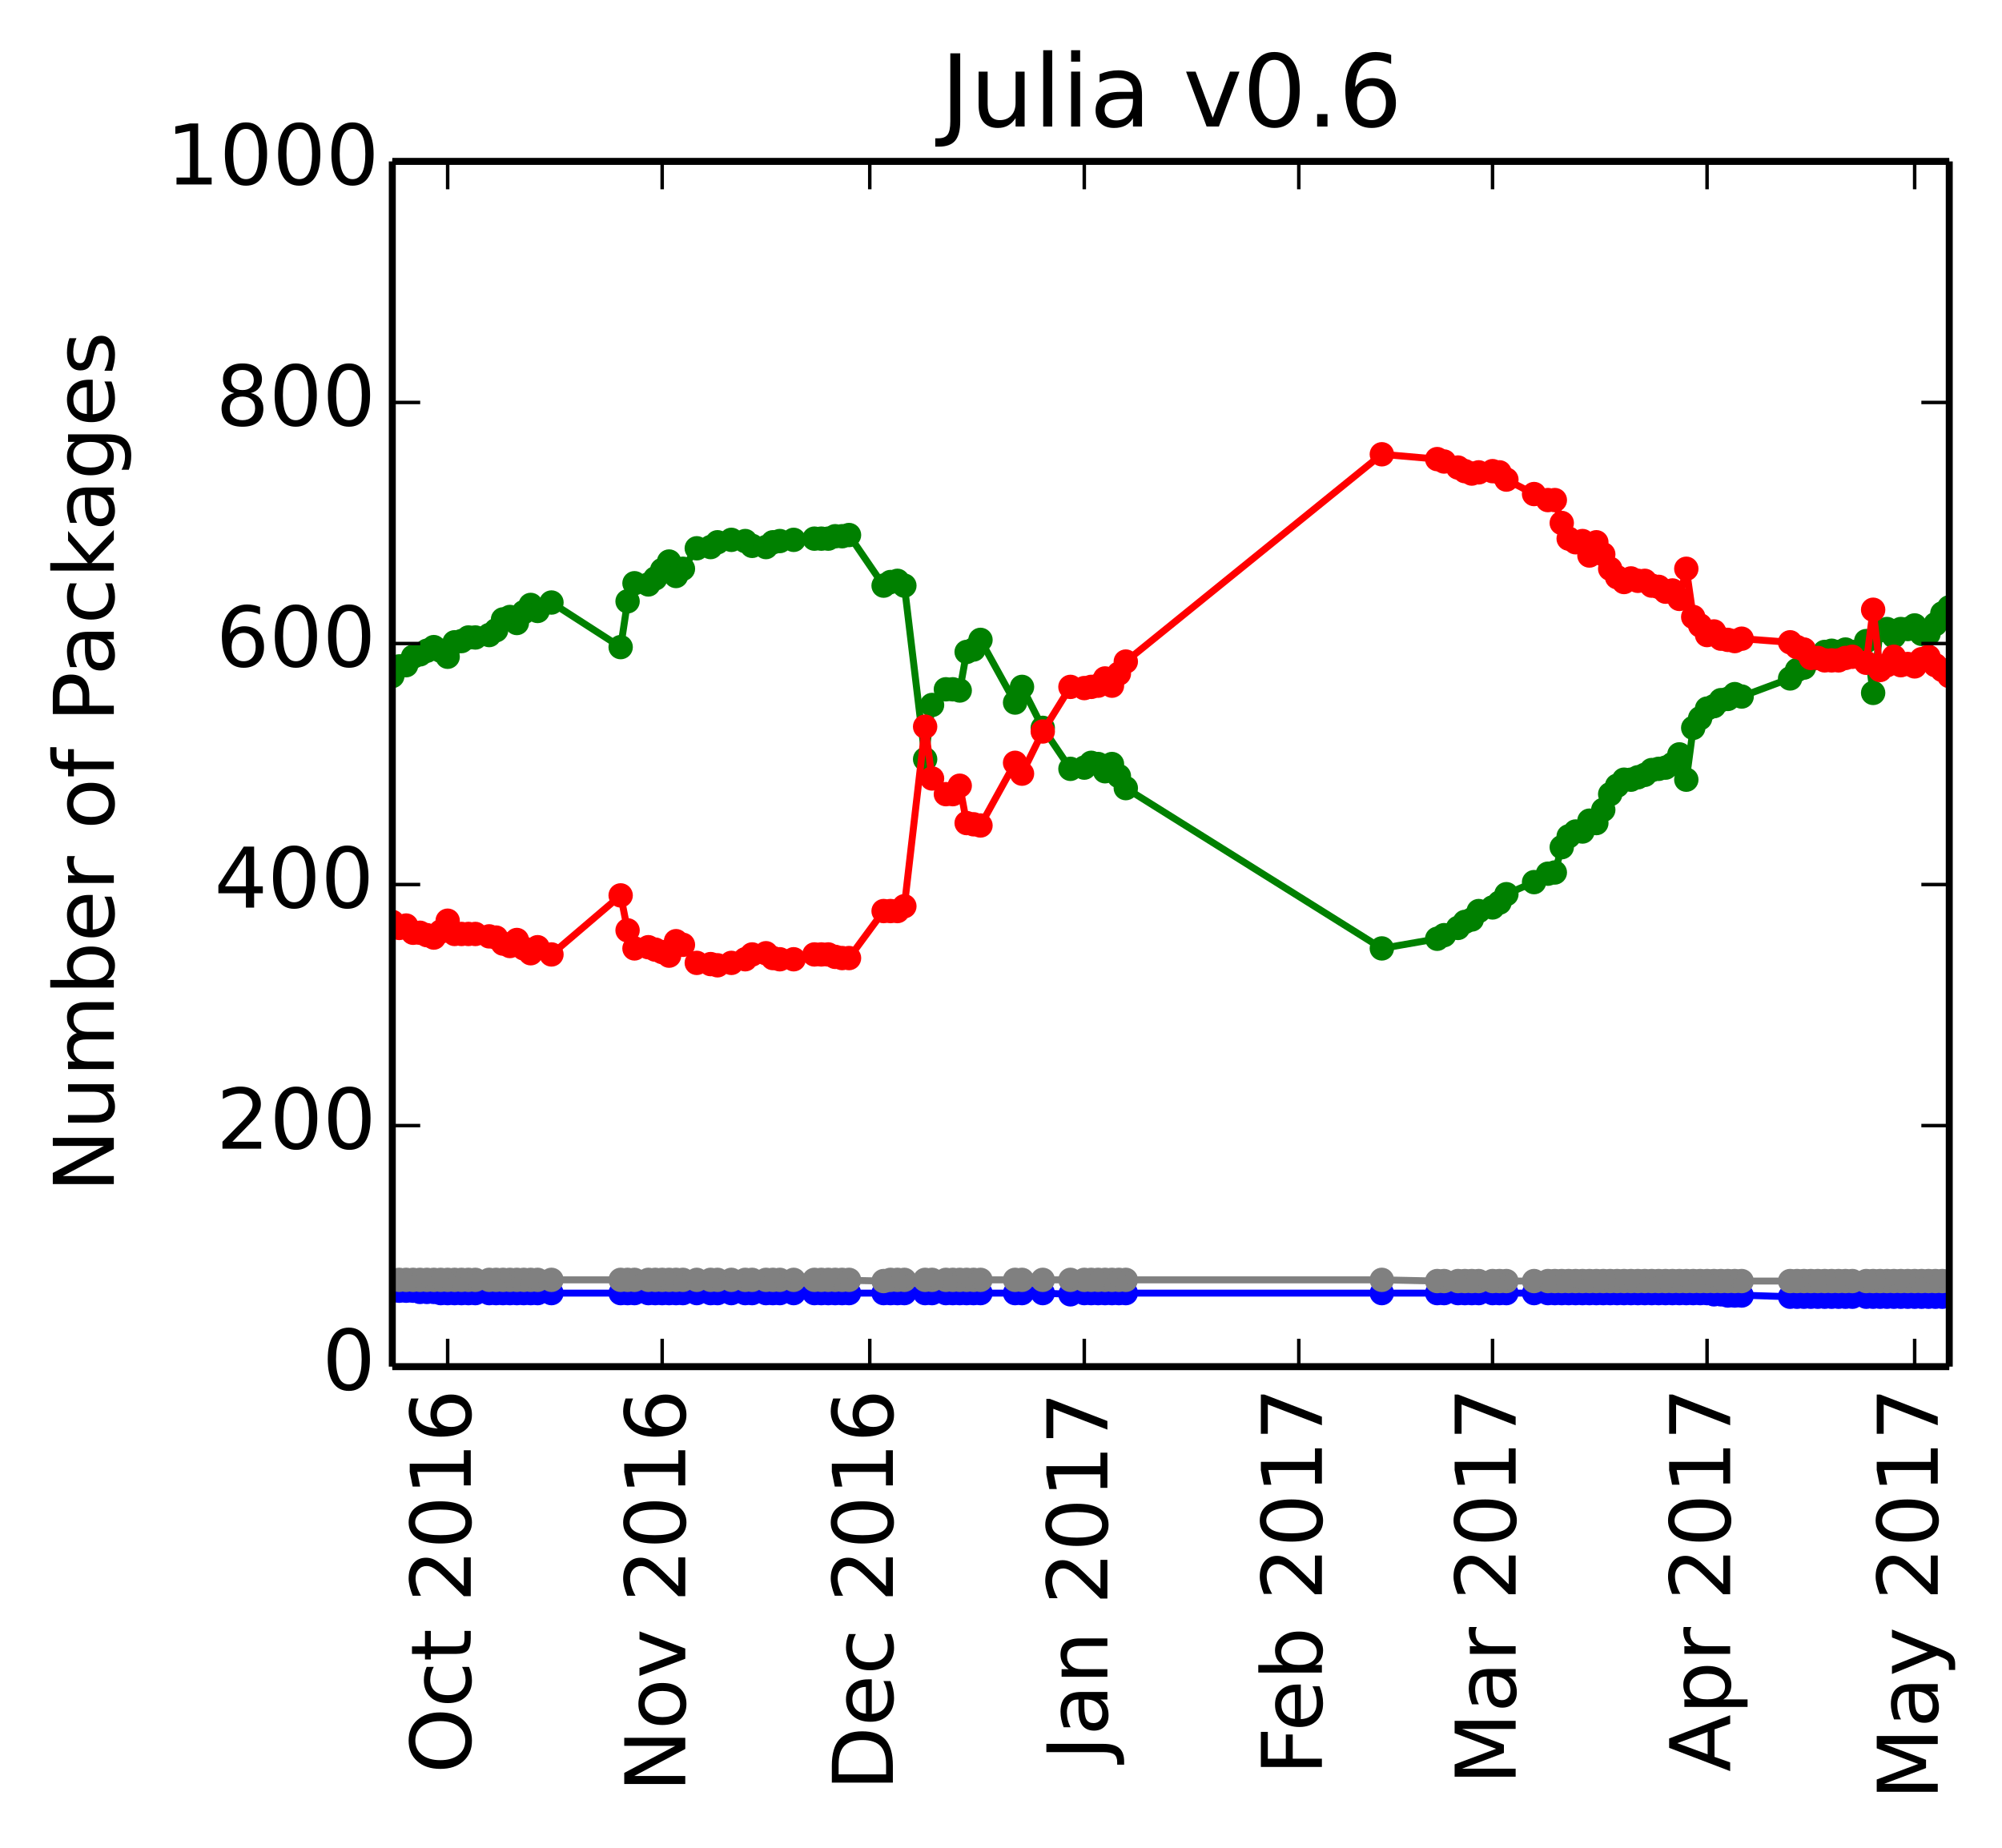 <?xml version="1.0" encoding="utf-8" standalone="no"?>
<!DOCTYPE svg PUBLIC "-//W3C//DTD SVG 1.1//EN"
  "http://www.w3.org/Graphics/SVG/1.1/DTD/svg11.dtd">
<!-- Created with matplotlib (http://matplotlib.org/) -->
<svg height="265pt" version="1.1" viewBox="0 0 287 265" width="287pt" xmlns="http://www.w3.org/2000/svg" xmlns:xlink="http://www.w3.org/1999/xlink">
 <defs>
  <style type="text/css">
*{stroke-linecap:butt;stroke-linejoin:round;}
  </style>
 </defs>
 <g id="figure_1">
  <g id="patch_1">
   <path d="
M0 265.28
L287.486 265.28
L287.486 5.68434e-14
L0 5.68434e-14
z
" style="fill:#ffffff;"/>
  </g>
  <g id="axes_1">
   <g id="patch_2">
    <path d="
M56.239 195.942
L279.439 195.942
L279.439 23.142
L56.239 23.142
z
" style="fill:#ffffff;"/>
   </g>
   <g id="line2d_1"/>
   <g id="line2d_2"/>
   <g id="line2d_3"/>
   <g id="line2d_4"/>
   <g id="line2d_5"/>
   <g id="line2d_6">
    <path clip-path="url(#p896b547e7e)" d="
M279.439 87.078
L278.447 87.942
L276.463 90.879
L275.471 90.879
L274.479 89.67
L273.487 90.188
L272.495 90.188
L271.503 91.225
L270.511 90.188
L269.519 90.361
L268.527 99.347
L267.535 91.916
L265.551 93.471
L264.559 93.126
L263.567 93.471
L262.575 93.299
L261.583 93.471
L260.591 94.163
L259.599 94.508
L258.607 95.718
L257.615 96.063
L256.623 97.273
L249.679 99.865
L248.687 99.519
L247.695 100.211
L246.703 100.383
L245.711 101.247
L244.719 101.593
L242.735 104.358
L241.743 111.788
L240.751 108.159
L239.759 109.542
L238.767 110.06
L236.783 110.406
L235.791 111.097
L233.807 111.788
L232.815 111.788
L231.823 112.652
L230.831 113.862
L229.839 116.108
L228.847 118.009
L227.855 117.663
L226.863 119.219
L225.871 119.219
L224.879 119.91
L223.887 121.465
L222.895 125.094
L221.903 125.267
L219.919 126.476
L215.951 128.204
L214.959 129.414
L213.967 130.105
L211.983 130.623
L210.991 131.833
L209.999 132.179
L209.007 133.043
L206.031 134.598
L198.095 135.98
L161.391 112.998
L159.407 109.542
L158.415 110.579
L157.423 109.542
L156.431 109.369
L155.439 110.06
L153.455 110.233
L149.487 104.358
L146.511 98.483
L145.519 100.729
L140.559 91.743
L139.567 93.126
L138.575 93.471
L137.583 99.001
L136.591 98.828
L135.599 98.828
L133.615 101.075
L132.623 108.851
L129.647 83.967
L128.655 83.276
L127.663 83.449
L126.671 83.967
L121.711 76.71
L120.719 76.883
L119.727 76.883
L118.735 77.228
L116.751 77.228
L111.791 77.574
L110.799 77.747
L109.807 78.438
L107.823 78.265
L106.831 77.574
L104.847 77.401
L102.863 77.747
L101.871 78.438
L99.887 78.611
L97.903 81.548
L96.911 82.585
L95.919 80.511
L93.935 82.931
L92.943 83.795
L90.959 83.622
L89.967 86.214
L88.975 92.78
L79.055 86.387
L77.071 87.596
L76.079 86.732
L75.087 87.769
L74.095 89.324
L73.103 88.46
L72.111 88.806
L71.119 90.361
L70.127 91.052
L68.143 91.398
L67.151 91.398
L66.159 91.916
L65.167 92.089
L64.175 94.163
L63.183 93.299
L62.191 92.78
L60.207 93.817
L59.215 94.163
L58.223 95.372
L57.231 95.545
L56.239 96.927
L56.239 96.927" style="fill:none;stroke:#008000;stroke-linecap:square;"/>
    <defs>
     <path d="
M0 1.5
C0.398 1.5 0.779 1.342 1.061 1.061
C1.342 0.779 1.5 0.398 1.5 0
C1.5 -0.398 1.342 -0.779 1.061 -1.061
C0.779 -1.342 0.398 -1.5 0 -1.5
C-0.398 -1.5 -0.779 -1.342 -1.061 -1.061
C-1.342 -0.779 -1.5 -0.398 -1.5 0
C-1.5 0.398 -1.342 0.779 -1.061 1.061
C-0.779 1.342 -0.398 1.5 0 1.5
z
" id="mb0b177905e" style="stroke:#008000;stroke-width:0.5;"/>
    </defs>
    <g clip-path="url(#p896b547e7e)">
     <use style="fill:#008000;stroke:#008000;stroke-width:0.5;" x="279.439" xlink:href="#mb0b177905e" y="87.078"/>
     <use style="fill:#008000;stroke:#008000;stroke-width:0.5;" x="278.447" xlink:href="#mb0b177905e" y="87.942"/>
     <use style="fill:#008000;stroke:#008000;stroke-width:0.5;" x="277.455" xlink:href="#mb0b177905e" y="89.497"/>
     <use style="fill:#008000;stroke:#008000;stroke-width:0.5;" x="276.463" xlink:href="#mb0b177905e" y="90.879"/>
     <use style="fill:#008000;stroke:#008000;stroke-width:0.5;" x="275.471" xlink:href="#mb0b177905e" y="90.879"/>
     <use style="fill:#008000;stroke:#008000;stroke-width:0.5;" x="274.479" xlink:href="#mb0b177905e" y="89.67"/>
     <use style="fill:#008000;stroke:#008000;stroke-width:0.5;" x="273.487" xlink:href="#mb0b177905e" y="90.188"/>
     <use style="fill:#008000;stroke:#008000;stroke-width:0.5;" x="272.495" xlink:href="#mb0b177905e" y="90.188"/>
     <use style="fill:#008000;stroke:#008000;stroke-width:0.5;" x="271.503" xlink:href="#mb0b177905e" y="91.225"/>
     <use style="fill:#008000;stroke:#008000;stroke-width:0.5;" x="270.511" xlink:href="#mb0b177905e" y="90.188"/>
     <use style="fill:#008000;stroke:#008000;stroke-width:0.5;" x="269.519" xlink:href="#mb0b177905e" y="90.361"/>
     <use style="fill:#008000;stroke:#008000;stroke-width:0.5;" x="268.527" xlink:href="#mb0b177905e" y="99.347"/>
     <use style="fill:#008000;stroke:#008000;stroke-width:0.5;" x="267.535" xlink:href="#mb0b177905e" y="91.916"/>
     <use style="fill:#008000;stroke:#008000;stroke-width:0.5;" x="265.551" xlink:href="#mb0b177905e" y="93.471"/>
     <use style="fill:#008000;stroke:#008000;stroke-width:0.5;" x="264.559" xlink:href="#mb0b177905e" y="93.126"/>
     <use style="fill:#008000;stroke:#008000;stroke-width:0.5;" x="263.567" xlink:href="#mb0b177905e" y="93.471"/>
     <use style="fill:#008000;stroke:#008000;stroke-width:0.5;" x="262.575" xlink:href="#mb0b177905e" y="93.299"/>
     <use style="fill:#008000;stroke:#008000;stroke-width:0.5;" x="261.583" xlink:href="#mb0b177905e" y="93.471"/>
     <use style="fill:#008000;stroke:#008000;stroke-width:0.5;" x="260.591" xlink:href="#mb0b177905e" y="94.163"/>
     <use style="fill:#008000;stroke:#008000;stroke-width:0.5;" x="259.599" xlink:href="#mb0b177905e" y="94.508"/>
     <use style="fill:#008000;stroke:#008000;stroke-width:0.5;" x="258.607" xlink:href="#mb0b177905e" y="95.718"/>
     <use style="fill:#008000;stroke:#008000;stroke-width:0.5;" x="257.615" xlink:href="#mb0b177905e" y="96.063"/>
     <use style="fill:#008000;stroke:#008000;stroke-width:0.5;" x="256.623" xlink:href="#mb0b177905e" y="97.273"/>
     <use style="fill:#008000;stroke:#008000;stroke-width:0.5;" x="249.679" xlink:href="#mb0b177905e" y="99.865"/>
     <use style="fill:#008000;stroke:#008000;stroke-width:0.5;" x="248.687" xlink:href="#mb0b177905e" y="99.519"/>
     <use style="fill:#008000;stroke:#008000;stroke-width:0.5;" x="247.695" xlink:href="#mb0b177905e" y="100.211"/>
     <use style="fill:#008000;stroke:#008000;stroke-width:0.5;" x="246.703" xlink:href="#mb0b177905e" y="100.383"/>
     <use style="fill:#008000;stroke:#008000;stroke-width:0.5;" x="245.711" xlink:href="#mb0b177905e" y="101.247"/>
     <use style="fill:#008000;stroke:#008000;stroke-width:0.5;" x="244.719" xlink:href="#mb0b177905e" y="101.593"/>
     <use style="fill:#008000;stroke:#008000;stroke-width:0.5;" x="243.727" xlink:href="#mb0b177905e" y="102.975"/>
     <use style="fill:#008000;stroke:#008000;stroke-width:0.5;" x="242.735" xlink:href="#mb0b177905e" y="104.358"/>
     <use style="fill:#008000;stroke:#008000;stroke-width:0.5;" x="241.743" xlink:href="#mb0b177905e" y="111.788"/>
     <use style="fill:#008000;stroke:#008000;stroke-width:0.5;" x="240.751" xlink:href="#mb0b177905e" y="108.159"/>
     <use style="fill:#008000;stroke:#008000;stroke-width:0.5;" x="239.759" xlink:href="#mb0b177905e" y="109.542"/>
     <use style="fill:#008000;stroke:#008000;stroke-width:0.5;" x="238.767" xlink:href="#mb0b177905e" y="110.06"/>
     <use style="fill:#008000;stroke:#008000;stroke-width:0.5;" x="237.775" xlink:href="#mb0b177905e" y="110.233"/>
     <use style="fill:#008000;stroke:#008000;stroke-width:0.5;" x="236.783" xlink:href="#mb0b177905e" y="110.406"/>
     <use style="fill:#008000;stroke:#008000;stroke-width:0.5;" x="235.791" xlink:href="#mb0b177905e" y="111.097"/>
     <use style="fill:#008000;stroke:#008000;stroke-width:0.5;" x="234.799" xlink:href="#mb0b177905e" y="111.443"/>
     <use style="fill:#008000;stroke:#008000;stroke-width:0.5;" x="233.807" xlink:href="#mb0b177905e" y="111.788"/>
     <use style="fill:#008000;stroke:#008000;stroke-width:0.5;" x="232.815" xlink:href="#mb0b177905e" y="111.788"/>
     <use style="fill:#008000;stroke:#008000;stroke-width:0.5;" x="231.823" xlink:href="#mb0b177905e" y="112.652"/>
     <use style="fill:#008000;stroke:#008000;stroke-width:0.5;" x="230.831" xlink:href="#mb0b177905e" y="113.862"/>
     <use style="fill:#008000;stroke:#008000;stroke-width:0.5;" x="229.839" xlink:href="#mb0b177905e" y="116.108"/>
     <use style="fill:#008000;stroke:#008000;stroke-width:0.5;" x="228.847" xlink:href="#mb0b177905e" y="118.009"/>
     <use style="fill:#008000;stroke:#008000;stroke-width:0.5;" x="227.855" xlink:href="#mb0b177905e" y="117.663"/>
     <use style="fill:#008000;stroke:#008000;stroke-width:0.5;" x="226.863" xlink:href="#mb0b177905e" y="119.219"/>
     <use style="fill:#008000;stroke:#008000;stroke-width:0.5;" x="225.871" xlink:href="#mb0b177905e" y="119.219"/>
     <use style="fill:#008000;stroke:#008000;stroke-width:0.5;" x="224.879" xlink:href="#mb0b177905e" y="119.91"/>
     <use style="fill:#008000;stroke:#008000;stroke-width:0.5;" x="223.887" xlink:href="#mb0b177905e" y="121.465"/>
     <use style="fill:#008000;stroke:#008000;stroke-width:0.5;" x="222.895" xlink:href="#mb0b177905e" y="125.094"/>
     <use style="fill:#008000;stroke:#008000;stroke-width:0.5;" x="221.903" xlink:href="#mb0b177905e" y="125.267"/>
     <use style="fill:#008000;stroke:#008000;stroke-width:0.5;" x="219.919" xlink:href="#mb0b177905e" y="126.476"/>
     <use style="fill:#008000;stroke:#008000;stroke-width:0.5;" x="215.951" xlink:href="#mb0b177905e" y="128.204"/>
     <use style="fill:#008000;stroke:#008000;stroke-width:0.5;" x="214.959" xlink:href="#mb0b177905e" y="129.414"/>
     <use style="fill:#008000;stroke:#008000;stroke-width:0.5;" x="213.967" xlink:href="#mb0b177905e" y="130.105"/>
     <use style="fill:#008000;stroke:#008000;stroke-width:0.5;" x="211.983" xlink:href="#mb0b177905e" y="130.623"/>
     <use style="fill:#008000;stroke:#008000;stroke-width:0.5;" x="210.991" xlink:href="#mb0b177905e" y="131.833"/>
     <use style="fill:#008000;stroke:#008000;stroke-width:0.5;" x="209.999" xlink:href="#mb0b177905e" y="132.179"/>
     <use style="fill:#008000;stroke:#008000;stroke-width:0.5;" x="209.007" xlink:href="#mb0b177905e" y="133.043"/>
     <use style="fill:#008000;stroke:#008000;stroke-width:0.5;" x="207.023" xlink:href="#mb0b177905e" y="134.079"/>
     <use style="fill:#008000;stroke:#008000;stroke-width:0.5;" x="206.031" xlink:href="#mb0b177905e" y="134.598"/>
     <use style="fill:#008000;stroke:#008000;stroke-width:0.5;" x="198.095" xlink:href="#mb0b177905e" y="135.98"/>
     <use style="fill:#008000;stroke:#008000;stroke-width:0.5;" x="161.391" xlink:href="#mb0b177905e" y="112.998"/>
     <use style="fill:#008000;stroke:#008000;stroke-width:0.5;" x="160.399" xlink:href="#mb0b177905e" y="111.27"/>
     <use style="fill:#008000;stroke:#008000;stroke-width:0.5;" x="159.407" xlink:href="#mb0b177905e" y="109.542"/>
     <use style="fill:#008000;stroke:#008000;stroke-width:0.5;" x="158.415" xlink:href="#mb0b177905e" y="110.579"/>
     <use style="fill:#008000;stroke:#008000;stroke-width:0.5;" x="157.423" xlink:href="#mb0b177905e" y="109.542"/>
     <use style="fill:#008000;stroke:#008000;stroke-width:0.5;" x="156.431" xlink:href="#mb0b177905e" y="109.369"/>
     <use style="fill:#008000;stroke:#008000;stroke-width:0.5;" x="155.439" xlink:href="#mb0b177905e" y="110.06"/>
     <use style="fill:#008000;stroke:#008000;stroke-width:0.5;" x="153.455" xlink:href="#mb0b177905e" y="110.233"/>
     <use style="fill:#008000;stroke:#008000;stroke-width:0.5;" x="149.487" xlink:href="#mb0b177905e" y="104.358"/>
     <use style="fill:#008000;stroke:#008000;stroke-width:0.5;" x="146.511" xlink:href="#mb0b177905e" y="98.483"/>
     <use style="fill:#008000;stroke:#008000;stroke-width:0.5;" x="145.519" xlink:href="#mb0b177905e" y="100.729"/>
     <use style="fill:#008000;stroke:#008000;stroke-width:0.5;" x="140.559" xlink:href="#mb0b177905e" y="91.743"/>
     <use style="fill:#008000;stroke:#008000;stroke-width:0.5;" x="139.567" xlink:href="#mb0b177905e" y="93.126"/>
     <use style="fill:#008000;stroke:#008000;stroke-width:0.5;" x="138.575" xlink:href="#mb0b177905e" y="93.471"/>
     <use style="fill:#008000;stroke:#008000;stroke-width:0.5;" x="137.583" xlink:href="#mb0b177905e" y="99.001"/>
     <use style="fill:#008000;stroke:#008000;stroke-width:0.5;" x="136.591" xlink:href="#mb0b177905e" y="98.828"/>
     <use style="fill:#008000;stroke:#008000;stroke-width:0.5;" x="135.599" xlink:href="#mb0b177905e" y="98.828"/>
     <use style="fill:#008000;stroke:#008000;stroke-width:0.5;" x="133.615" xlink:href="#mb0b177905e" y="101.075"/>
     <use style="fill:#008000;stroke:#008000;stroke-width:0.5;" x="132.623" xlink:href="#mb0b177905e" y="108.851"/>
     <use style="fill:#008000;stroke:#008000;stroke-width:0.5;" x="129.647" xlink:href="#mb0b177905e" y="83.967"/>
     <use style="fill:#008000;stroke:#008000;stroke-width:0.5;" x="128.655" xlink:href="#mb0b177905e" y="83.276"/>
     <use style="fill:#008000;stroke:#008000;stroke-width:0.5;" x="127.663" xlink:href="#mb0b177905e" y="83.449"/>
     <use style="fill:#008000;stroke:#008000;stroke-width:0.5;" x="126.671" xlink:href="#mb0b177905e" y="83.967"/>
     <use style="fill:#008000;stroke:#008000;stroke-width:0.5;" x="121.711" xlink:href="#mb0b177905e" y="76.71"/>
     <use style="fill:#008000;stroke:#008000;stroke-width:0.5;" x="120.719" xlink:href="#mb0b177905e" y="76.883"/>
     <use style="fill:#008000;stroke:#008000;stroke-width:0.5;" x="119.727" xlink:href="#mb0b177905e" y="76.883"/>
     <use style="fill:#008000;stroke:#008000;stroke-width:0.5;" x="118.735" xlink:href="#mb0b177905e" y="77.228"/>
     <use style="fill:#008000;stroke:#008000;stroke-width:0.5;" x="117.743" xlink:href="#mb0b177905e" y="77.228"/>
     <use style="fill:#008000;stroke:#008000;stroke-width:0.5;" x="116.751" xlink:href="#mb0b177905e" y="77.228"/>
     <use style="fill:#008000;stroke:#008000;stroke-width:0.5;" x="113.775" xlink:href="#mb0b177905e" y="77.401"/>
     <use style="fill:#008000;stroke:#008000;stroke-width:0.5;" x="111.791" xlink:href="#mb0b177905e" y="77.574"/>
     <use style="fill:#008000;stroke:#008000;stroke-width:0.5;" x="110.799" xlink:href="#mb0b177905e" y="77.747"/>
     <use style="fill:#008000;stroke:#008000;stroke-width:0.5;" x="109.807" xlink:href="#mb0b177905e" y="78.438"/>
     <use style="fill:#008000;stroke:#008000;stroke-width:0.5;" x="107.823" xlink:href="#mb0b177905e" y="78.265"/>
     <use style="fill:#008000;stroke:#008000;stroke-width:0.5;" x="106.831" xlink:href="#mb0b177905e" y="77.574"/>
     <use style="fill:#008000;stroke:#008000;stroke-width:0.5;" x="104.847" xlink:href="#mb0b177905e" y="77.401"/>
     <use style="fill:#008000;stroke:#008000;stroke-width:0.5;" x="102.863" xlink:href="#mb0b177905e" y="77.747"/>
     <use style="fill:#008000;stroke:#008000;stroke-width:0.5;" x="101.871" xlink:href="#mb0b177905e" y="78.438"/>
     <use style="fill:#008000;stroke:#008000;stroke-width:0.5;" x="99.887" xlink:href="#mb0b177905e" y="78.611"/>
     <use style="fill:#008000;stroke:#008000;stroke-width:0.5;" x="97.903" xlink:href="#mb0b177905e" y="81.548"/>
     <use style="fill:#008000;stroke:#008000;stroke-width:0.5;" x="96.911" xlink:href="#mb0b177905e" y="82.585"/>
     <use style="fill:#008000;stroke:#008000;stroke-width:0.5;" x="95.919" xlink:href="#mb0b177905e" y="80.511"/>
     <use style="fill:#008000;stroke:#008000;stroke-width:0.5;" x="94.927" xlink:href="#mb0b177905e" y="81.721"/>
     <use style="fill:#008000;stroke:#008000;stroke-width:0.5;" x="93.935" xlink:href="#mb0b177905e" y="82.931"/>
     <use style="fill:#008000;stroke:#008000;stroke-width:0.5;" x="92.943" xlink:href="#mb0b177905e" y="83.795"/>
     <use style="fill:#008000;stroke:#008000;stroke-width:0.5;" x="90.959" xlink:href="#mb0b177905e" y="83.622"/>
     <use style="fill:#008000;stroke:#008000;stroke-width:0.5;" x="89.967" xlink:href="#mb0b177905e" y="86.214"/>
     <use style="fill:#008000;stroke:#008000;stroke-width:0.5;" x="88.975" xlink:href="#mb0b177905e" y="92.78"/>
     <use style="fill:#008000;stroke:#008000;stroke-width:0.5;" x="79.055" xlink:href="#mb0b177905e" y="86.387"/>
     <use style="fill:#008000;stroke:#008000;stroke-width:0.5;" x="77.071" xlink:href="#mb0b177905e" y="87.596"/>
     <use style="fill:#008000;stroke:#008000;stroke-width:0.5;" x="76.079" xlink:href="#mb0b177905e" y="86.732"/>
     <use style="fill:#008000;stroke:#008000;stroke-width:0.5;" x="75.087" xlink:href="#mb0b177905e" y="87.769"/>
     <use style="fill:#008000;stroke:#008000;stroke-width:0.5;" x="74.095" xlink:href="#mb0b177905e" y="89.324"/>
     <use style="fill:#008000;stroke:#008000;stroke-width:0.5;" x="73.103" xlink:href="#mb0b177905e" y="88.46"/>
     <use style="fill:#008000;stroke:#008000;stroke-width:0.5;" x="72.111" xlink:href="#mb0b177905e" y="88.806"/>
     <use style="fill:#008000;stroke:#008000;stroke-width:0.5;" x="71.119" xlink:href="#mb0b177905e" y="90.361"/>
     <use style="fill:#008000;stroke:#008000;stroke-width:0.5;" x="70.127" xlink:href="#mb0b177905e" y="91.052"/>
     <use style="fill:#008000;stroke:#008000;stroke-width:0.5;" x="68.143" xlink:href="#mb0b177905e" y="91.398"/>
     <use style="fill:#008000;stroke:#008000;stroke-width:0.5;" x="67.151" xlink:href="#mb0b177905e" y="91.398"/>
     <use style="fill:#008000;stroke:#008000;stroke-width:0.5;" x="66.159" xlink:href="#mb0b177905e" y="91.916"/>
     <use style="fill:#008000;stroke:#008000;stroke-width:0.5;" x="65.167" xlink:href="#mb0b177905e" y="92.089"/>
     <use style="fill:#008000;stroke:#008000;stroke-width:0.5;" x="64.175" xlink:href="#mb0b177905e" y="94.163"/>
     <use style="fill:#008000;stroke:#008000;stroke-width:0.5;" x="63.183" xlink:href="#mb0b177905e" y="93.299"/>
     <use style="fill:#008000;stroke:#008000;stroke-width:0.5;" x="62.191" xlink:href="#mb0b177905e" y="92.78"/>
     <use style="fill:#008000;stroke:#008000;stroke-width:0.5;" x="61.199" xlink:href="#mb0b177905e" y="93.299"/>
     <use style="fill:#008000;stroke:#008000;stroke-width:0.5;" x="60.207" xlink:href="#mb0b177905e" y="93.817"/>
     <use style="fill:#008000;stroke:#008000;stroke-width:0.5;" x="59.215" xlink:href="#mb0b177905e" y="94.163"/>
     <use style="fill:#008000;stroke:#008000;stroke-width:0.5;" x="58.223" xlink:href="#mb0b177905e" y="95.372"/>
     <use style="fill:#008000;stroke:#008000;stroke-width:0.5;" x="57.231" xlink:href="#mb0b177905e" y="95.545"/>
     <use style="fill:#008000;stroke:#008000;stroke-width:0.5;" x="56.239" xlink:href="#mb0b177905e" y="96.927"/>
    </g>
   </g>
   <g id="line2d_7">
    <path clip-path="url(#p896b547e7e)" d="
M279.439 96.927
L278.447 96.063
L277.455 95.372
L276.463 94.163
L275.471 94.508
L274.479 95.545
L273.487 95.199
L272.495 95.372
L271.503 94.163
L270.511 95.372
L269.519 96.063
L268.527 87.423
L267.535 95.027
L265.551 94.163
L264.559 94.335
L263.567 94.681
L261.583 94.681
L260.591 94.335
L259.599 94.335
L258.607 93.126
L257.615 92.78
L256.623 92.089
L249.679 91.571
L248.687 91.916
L246.703 91.571
L245.711 90.534
L244.719 91.052
L242.735 88.46
L241.743 81.548
L240.751 85.868
L239.759 84.659
L238.767 84.831
L237.775 84.14
L236.783 83.967
L235.791 83.276
L234.799 83.276
L233.807 82.931
L232.815 83.449
L231.823 82.758
L230.831 81.548
L229.839 79.475
L228.847 77.747
L227.855 79.647
L226.863 77.574
L225.871 77.747
L224.879 77.228
L223.887 74.982
L222.895 71.699
L221.903 71.699
L219.919 70.835
L215.951 68.761
L214.959 67.724
L213.967 67.551
L210.991 67.897
L209.999 67.551
L209.007 67.033
L206.031 65.823
L198.095 65.132
L161.391 94.854
L159.407 98.31
L158.415 97.273
L157.423 98.31
L155.439 98.655
L153.455 98.483
L149.487 104.876
L146.511 110.924
L145.519 109.369
L140.559 118.355
L138.575 118.009
L137.583 112.652
L136.591 113.862
L135.599 113.862
L133.615 111.615
L132.623 104.185
L129.647 129.932
L128.655 130.623
L126.671 130.623
L121.711 137.363
L120.719 137.363
L119.727 137.19
L118.735 136.844
L116.751 136.844
L113.775 137.535
L111.791 137.535
L110.799 137.363
L109.807 136.671
L107.823 136.844
L106.831 137.535
L104.847 138.054
L102.863 138.399
L101.871 138.227
L99.887 138.054
L97.903 135.462
L96.911 134.943
L95.919 137.017
L94.927 136.499
L92.943 135.807
L90.959 135.98
L89.967 133.388
L88.975 128.377
L79.055 136.844
L77.071 135.807
L76.079 136.671
L75.087 135.98
L74.095 134.771
L73.103 135.635
L72.111 135.289
L71.119 134.425
L68.143 133.907
L65.167 133.907
L64.175 132.006
L63.183 133.561
L62.191 134.425
L60.207 133.734
L59.215 133.734
L58.223 132.697
L57.231 133.043
L56.239 132.179
L56.239 132.179" style="fill:none;stroke:#ff0000;stroke-linecap:square;"/>
    <defs>
     <path d="
M0 1.5
C0.398 1.5 0.779 1.342 1.061 1.061
C1.342 0.779 1.5 0.398 1.5 0
C1.5 -0.398 1.342 -0.779 1.061 -1.061
C0.779 -1.342 0.398 -1.5 0 -1.5
C-0.398 -1.5 -0.779 -1.342 -1.061 -1.061
C-1.342 -0.779 -1.5 -0.398 -1.5 0
C-1.5 0.398 -1.342 0.779 -1.061 1.061
C-0.779 1.342 -0.398 1.5 0 1.5
z
" id="ma07bdd5909" style="stroke:#ff0000;stroke-width:0.5;"/>
    </defs>
    <g clip-path="url(#p896b547e7e)">
     <use style="fill:#ff0000;stroke:#ff0000;stroke-width:0.5;" x="279.439" xlink:href="#ma07bdd5909" y="96.927"/>
     <use style="fill:#ff0000;stroke:#ff0000;stroke-width:0.5;" x="278.447" xlink:href="#ma07bdd5909" y="96.063"/>
     <use style="fill:#ff0000;stroke:#ff0000;stroke-width:0.5;" x="277.455" xlink:href="#ma07bdd5909" y="95.372"/>
     <use style="fill:#ff0000;stroke:#ff0000;stroke-width:0.5;" x="276.463" xlink:href="#ma07bdd5909" y="94.163"/>
     <use style="fill:#ff0000;stroke:#ff0000;stroke-width:0.5;" x="275.471" xlink:href="#ma07bdd5909" y="94.508"/>
     <use style="fill:#ff0000;stroke:#ff0000;stroke-width:0.5;" x="274.479" xlink:href="#ma07bdd5909" y="95.545"/>
     <use style="fill:#ff0000;stroke:#ff0000;stroke-width:0.5;" x="273.487" xlink:href="#ma07bdd5909" y="95.199"/>
     <use style="fill:#ff0000;stroke:#ff0000;stroke-width:0.5;" x="272.495" xlink:href="#ma07bdd5909" y="95.372"/>
     <use style="fill:#ff0000;stroke:#ff0000;stroke-width:0.5;" x="271.503" xlink:href="#ma07bdd5909" y="94.163"/>
     <use style="fill:#ff0000;stroke:#ff0000;stroke-width:0.5;" x="270.511" xlink:href="#ma07bdd5909" y="95.372"/>
     <use style="fill:#ff0000;stroke:#ff0000;stroke-width:0.5;" x="269.519" xlink:href="#ma07bdd5909" y="96.063"/>
     <use style="fill:#ff0000;stroke:#ff0000;stroke-width:0.5;" x="268.527" xlink:href="#ma07bdd5909" y="87.423"/>
     <use style="fill:#ff0000;stroke:#ff0000;stroke-width:0.5;" x="267.535" xlink:href="#ma07bdd5909" y="95.027"/>
     <use style="fill:#ff0000;stroke:#ff0000;stroke-width:0.5;" x="265.551" xlink:href="#ma07bdd5909" y="94.163"/>
     <use style="fill:#ff0000;stroke:#ff0000;stroke-width:0.5;" x="264.559" xlink:href="#ma07bdd5909" y="94.335"/>
     <use style="fill:#ff0000;stroke:#ff0000;stroke-width:0.5;" x="263.567" xlink:href="#ma07bdd5909" y="94.681"/>
     <use style="fill:#ff0000;stroke:#ff0000;stroke-width:0.5;" x="262.575" xlink:href="#ma07bdd5909" y="94.681"/>
     <use style="fill:#ff0000;stroke:#ff0000;stroke-width:0.5;" x="261.583" xlink:href="#ma07bdd5909" y="94.681"/>
     <use style="fill:#ff0000;stroke:#ff0000;stroke-width:0.5;" x="260.591" xlink:href="#ma07bdd5909" y="94.335"/>
     <use style="fill:#ff0000;stroke:#ff0000;stroke-width:0.5;" x="259.599" xlink:href="#ma07bdd5909" y="94.335"/>
     <use style="fill:#ff0000;stroke:#ff0000;stroke-width:0.5;" x="258.607" xlink:href="#ma07bdd5909" y="93.126"/>
     <use style="fill:#ff0000;stroke:#ff0000;stroke-width:0.5;" x="257.615" xlink:href="#ma07bdd5909" y="92.78"/>
     <use style="fill:#ff0000;stroke:#ff0000;stroke-width:0.5;" x="256.623" xlink:href="#ma07bdd5909" y="92.089"/>
     <use style="fill:#ff0000;stroke:#ff0000;stroke-width:0.5;" x="249.679" xlink:href="#ma07bdd5909" y="91.571"/>
     <use style="fill:#ff0000;stroke:#ff0000;stroke-width:0.5;" x="248.687" xlink:href="#ma07bdd5909" y="91.916"/>
     <use style="fill:#ff0000;stroke:#ff0000;stroke-width:0.5;" x="247.695" xlink:href="#ma07bdd5909" y="91.743"/>
     <use style="fill:#ff0000;stroke:#ff0000;stroke-width:0.5;" x="246.703" xlink:href="#ma07bdd5909" y="91.571"/>
     <use style="fill:#ff0000;stroke:#ff0000;stroke-width:0.5;" x="245.711" xlink:href="#ma07bdd5909" y="90.534"/>
     <use style="fill:#ff0000;stroke:#ff0000;stroke-width:0.5;" x="244.719" xlink:href="#ma07bdd5909" y="91.052"/>
     <use style="fill:#ff0000;stroke:#ff0000;stroke-width:0.5;" x="243.727" xlink:href="#ma07bdd5909" y="89.67"/>
     <use style="fill:#ff0000;stroke:#ff0000;stroke-width:0.5;" x="242.735" xlink:href="#ma07bdd5909" y="88.46"/>
     <use style="fill:#ff0000;stroke:#ff0000;stroke-width:0.5;" x="241.743" xlink:href="#ma07bdd5909" y="81.548"/>
     <use style="fill:#ff0000;stroke:#ff0000;stroke-width:0.5;" x="240.751" xlink:href="#ma07bdd5909" y="85.868"/>
     <use style="fill:#ff0000;stroke:#ff0000;stroke-width:0.5;" x="239.759" xlink:href="#ma07bdd5909" y="84.659"/>
     <use style="fill:#ff0000;stroke:#ff0000;stroke-width:0.5;" x="238.767" xlink:href="#ma07bdd5909" y="84.831"/>
     <use style="fill:#ff0000;stroke:#ff0000;stroke-width:0.5;" x="237.775" xlink:href="#ma07bdd5909" y="84.14"/>
     <use style="fill:#ff0000;stroke:#ff0000;stroke-width:0.5;" x="236.783" xlink:href="#ma07bdd5909" y="83.967"/>
     <use style="fill:#ff0000;stroke:#ff0000;stroke-width:0.5;" x="235.791" xlink:href="#ma07bdd5909" y="83.276"/>
     <use style="fill:#ff0000;stroke:#ff0000;stroke-width:0.5;" x="234.799" xlink:href="#ma07bdd5909" y="83.276"/>
     <use style="fill:#ff0000;stroke:#ff0000;stroke-width:0.5;" x="233.807" xlink:href="#ma07bdd5909" y="82.931"/>
     <use style="fill:#ff0000;stroke:#ff0000;stroke-width:0.5;" x="232.815" xlink:href="#ma07bdd5909" y="83.449"/>
     <use style="fill:#ff0000;stroke:#ff0000;stroke-width:0.5;" x="231.823" xlink:href="#ma07bdd5909" y="82.758"/>
     <use style="fill:#ff0000;stroke:#ff0000;stroke-width:0.5;" x="230.831" xlink:href="#ma07bdd5909" y="81.548"/>
     <use style="fill:#ff0000;stroke:#ff0000;stroke-width:0.5;" x="229.839" xlink:href="#ma07bdd5909" y="79.475"/>
     <use style="fill:#ff0000;stroke:#ff0000;stroke-width:0.5;" x="228.847" xlink:href="#ma07bdd5909" y="77.747"/>
     <use style="fill:#ff0000;stroke:#ff0000;stroke-width:0.5;" x="227.855" xlink:href="#ma07bdd5909" y="79.647"/>
     <use style="fill:#ff0000;stroke:#ff0000;stroke-width:0.5;" x="226.863" xlink:href="#ma07bdd5909" y="77.574"/>
     <use style="fill:#ff0000;stroke:#ff0000;stroke-width:0.5;" x="225.871" xlink:href="#ma07bdd5909" y="77.747"/>
     <use style="fill:#ff0000;stroke:#ff0000;stroke-width:0.5;" x="224.879" xlink:href="#ma07bdd5909" y="77.228"/>
     <use style="fill:#ff0000;stroke:#ff0000;stroke-width:0.5;" x="223.887" xlink:href="#ma07bdd5909" y="74.982"/>
     <use style="fill:#ff0000;stroke:#ff0000;stroke-width:0.5;" x="222.895" xlink:href="#ma07bdd5909" y="71.699"/>
     <use style="fill:#ff0000;stroke:#ff0000;stroke-width:0.5;" x="221.903" xlink:href="#ma07bdd5909" y="71.699"/>
     <use style="fill:#ff0000;stroke:#ff0000;stroke-width:0.5;" x="219.919" xlink:href="#ma07bdd5909" y="70.835"/>
     <use style="fill:#ff0000;stroke:#ff0000;stroke-width:0.5;" x="215.951" xlink:href="#ma07bdd5909" y="68.761"/>
     <use style="fill:#ff0000;stroke:#ff0000;stroke-width:0.5;" x="214.959" xlink:href="#ma07bdd5909" y="67.724"/>
     <use style="fill:#ff0000;stroke:#ff0000;stroke-width:0.5;" x="213.967" xlink:href="#ma07bdd5909" y="67.551"/>
     <use style="fill:#ff0000;stroke:#ff0000;stroke-width:0.5;" x="211.983" xlink:href="#ma07bdd5909" y="67.724"/>
     <use style="fill:#ff0000;stroke:#ff0000;stroke-width:0.5;" x="210.991" xlink:href="#ma07bdd5909" y="67.897"/>
     <use style="fill:#ff0000;stroke:#ff0000;stroke-width:0.5;" x="209.999" xlink:href="#ma07bdd5909" y="67.551"/>
     <use style="fill:#ff0000;stroke:#ff0000;stroke-width:0.5;" x="209.007" xlink:href="#ma07bdd5909" y="67.033"/>
     <use style="fill:#ff0000;stroke:#ff0000;stroke-width:0.5;" x="207.023" xlink:href="#ma07bdd5909" y="66.169"/>
     <use style="fill:#ff0000;stroke:#ff0000;stroke-width:0.5;" x="206.031" xlink:href="#ma07bdd5909" y="65.823"/>
     <use style="fill:#ff0000;stroke:#ff0000;stroke-width:0.5;" x="198.095" xlink:href="#ma07bdd5909" y="65.132"/>
     <use style="fill:#ff0000;stroke:#ff0000;stroke-width:0.5;" x="161.391" xlink:href="#ma07bdd5909" y="94.854"/>
     <use style="fill:#ff0000;stroke:#ff0000;stroke-width:0.5;" x="160.399" xlink:href="#ma07bdd5909" y="96.582"/>
     <use style="fill:#ff0000;stroke:#ff0000;stroke-width:0.5;" x="159.407" xlink:href="#ma07bdd5909" y="98.31"/>
     <use style="fill:#ff0000;stroke:#ff0000;stroke-width:0.5;" x="158.415" xlink:href="#ma07bdd5909" y="97.273"/>
     <use style="fill:#ff0000;stroke:#ff0000;stroke-width:0.5;" x="157.423" xlink:href="#ma07bdd5909" y="98.31"/>
     <use style="fill:#ff0000;stroke:#ff0000;stroke-width:0.5;" x="156.431" xlink:href="#ma07bdd5909" y="98.483"/>
     <use style="fill:#ff0000;stroke:#ff0000;stroke-width:0.5;" x="155.439" xlink:href="#ma07bdd5909" y="98.655"/>
     <use style="fill:#ff0000;stroke:#ff0000;stroke-width:0.5;" x="153.455" xlink:href="#ma07bdd5909" y="98.483"/>
     <use style="fill:#ff0000;stroke:#ff0000;stroke-width:0.5;" x="149.487" xlink:href="#ma07bdd5909" y="104.876"/>
     <use style="fill:#ff0000;stroke:#ff0000;stroke-width:0.5;" x="146.511" xlink:href="#ma07bdd5909" y="110.924"/>
     <use style="fill:#ff0000;stroke:#ff0000;stroke-width:0.5;" x="145.519" xlink:href="#ma07bdd5909" y="109.369"/>
     <use style="fill:#ff0000;stroke:#ff0000;stroke-width:0.5;" x="140.559" xlink:href="#ma07bdd5909" y="118.355"/>
     <use style="fill:#ff0000;stroke:#ff0000;stroke-width:0.5;" x="139.567" xlink:href="#ma07bdd5909" y="118.182"/>
     <use style="fill:#ff0000;stroke:#ff0000;stroke-width:0.5;" x="138.575" xlink:href="#ma07bdd5909" y="118.009"/>
     <use style="fill:#ff0000;stroke:#ff0000;stroke-width:0.5;" x="137.583" xlink:href="#ma07bdd5909" y="112.652"/>
     <use style="fill:#ff0000;stroke:#ff0000;stroke-width:0.5;" x="136.591" xlink:href="#ma07bdd5909" y="113.862"/>
     <use style="fill:#ff0000;stroke:#ff0000;stroke-width:0.5;" x="135.599" xlink:href="#ma07bdd5909" y="113.862"/>
     <use style="fill:#ff0000;stroke:#ff0000;stroke-width:0.5;" x="133.615" xlink:href="#ma07bdd5909" y="111.615"/>
     <use style="fill:#ff0000;stroke:#ff0000;stroke-width:0.5;" x="132.623" xlink:href="#ma07bdd5909" y="104.185"/>
     <use style="fill:#ff0000;stroke:#ff0000;stroke-width:0.5;" x="129.647" xlink:href="#ma07bdd5909" y="129.932"/>
     <use style="fill:#ff0000;stroke:#ff0000;stroke-width:0.5;" x="128.655" xlink:href="#ma07bdd5909" y="130.623"/>
     <use style="fill:#ff0000;stroke:#ff0000;stroke-width:0.5;" x="127.663" xlink:href="#ma07bdd5909" y="130.623"/>
     <use style="fill:#ff0000;stroke:#ff0000;stroke-width:0.5;" x="126.671" xlink:href="#ma07bdd5909" y="130.623"/>
     <use style="fill:#ff0000;stroke:#ff0000;stroke-width:0.5;" x="121.711" xlink:href="#ma07bdd5909" y="137.363"/>
     <use style="fill:#ff0000;stroke:#ff0000;stroke-width:0.5;" x="120.719" xlink:href="#ma07bdd5909" y="137.363"/>
     <use style="fill:#ff0000;stroke:#ff0000;stroke-width:0.5;" x="119.727" xlink:href="#ma07bdd5909" y="137.19"/>
     <use style="fill:#ff0000;stroke:#ff0000;stroke-width:0.5;" x="118.735" xlink:href="#ma07bdd5909" y="136.844"/>
     <use style="fill:#ff0000;stroke:#ff0000;stroke-width:0.5;" x="117.743" xlink:href="#ma07bdd5909" y="136.844"/>
     <use style="fill:#ff0000;stroke:#ff0000;stroke-width:0.5;" x="116.751" xlink:href="#ma07bdd5909" y="136.844"/>
     <use style="fill:#ff0000;stroke:#ff0000;stroke-width:0.5;" x="113.775" xlink:href="#ma07bdd5909" y="137.535"/>
     <use style="fill:#ff0000;stroke:#ff0000;stroke-width:0.5;" x="111.791" xlink:href="#ma07bdd5909" y="137.535"/>
     <use style="fill:#ff0000;stroke:#ff0000;stroke-width:0.5;" x="110.799" xlink:href="#ma07bdd5909" y="137.363"/>
     <use style="fill:#ff0000;stroke:#ff0000;stroke-width:0.5;" x="109.807" xlink:href="#ma07bdd5909" y="136.671"/>
     <use style="fill:#ff0000;stroke:#ff0000;stroke-width:0.5;" x="107.823" xlink:href="#ma07bdd5909" y="136.844"/>
     <use style="fill:#ff0000;stroke:#ff0000;stroke-width:0.5;" x="106.831" xlink:href="#ma07bdd5909" y="137.535"/>
     <use style="fill:#ff0000;stroke:#ff0000;stroke-width:0.5;" x="104.847" xlink:href="#ma07bdd5909" y="138.054"/>
     <use style="fill:#ff0000;stroke:#ff0000;stroke-width:0.5;" x="102.863" xlink:href="#ma07bdd5909" y="138.399"/>
     <use style="fill:#ff0000;stroke:#ff0000;stroke-width:0.5;" x="101.871" xlink:href="#ma07bdd5909" y="138.227"/>
     <use style="fill:#ff0000;stroke:#ff0000;stroke-width:0.5;" x="99.887" xlink:href="#ma07bdd5909" y="138.054"/>
     <use style="fill:#ff0000;stroke:#ff0000;stroke-width:0.5;" x="97.903" xlink:href="#ma07bdd5909" y="135.462"/>
     <use style="fill:#ff0000;stroke:#ff0000;stroke-width:0.5;" x="96.911" xlink:href="#ma07bdd5909" y="134.943"/>
     <use style="fill:#ff0000;stroke:#ff0000;stroke-width:0.5;" x="95.919" xlink:href="#ma07bdd5909" y="137.017"/>
     <use style="fill:#ff0000;stroke:#ff0000;stroke-width:0.5;" x="94.927" xlink:href="#ma07bdd5909" y="136.499"/>
     <use style="fill:#ff0000;stroke:#ff0000;stroke-width:0.5;" x="93.935" xlink:href="#ma07bdd5909" y="136.153"/>
     <use style="fill:#ff0000;stroke:#ff0000;stroke-width:0.5;" x="92.943" xlink:href="#ma07bdd5909" y="135.807"/>
     <use style="fill:#ff0000;stroke:#ff0000;stroke-width:0.5;" x="90.959" xlink:href="#ma07bdd5909" y="135.98"/>
     <use style="fill:#ff0000;stroke:#ff0000;stroke-width:0.5;" x="89.967" xlink:href="#ma07bdd5909" y="133.388"/>
     <use style="fill:#ff0000;stroke:#ff0000;stroke-width:0.5;" x="88.975" xlink:href="#ma07bdd5909" y="128.377"/>
     <use style="fill:#ff0000;stroke:#ff0000;stroke-width:0.5;" x="79.055" xlink:href="#ma07bdd5909" y="136.844"/>
     <use style="fill:#ff0000;stroke:#ff0000;stroke-width:0.5;" x="77.071" xlink:href="#ma07bdd5909" y="135.807"/>
     <use style="fill:#ff0000;stroke:#ff0000;stroke-width:0.5;" x="76.079" xlink:href="#ma07bdd5909" y="136.671"/>
     <use style="fill:#ff0000;stroke:#ff0000;stroke-width:0.5;" x="75.087" xlink:href="#ma07bdd5909" y="135.98"/>
     <use style="fill:#ff0000;stroke:#ff0000;stroke-width:0.5;" x="74.095" xlink:href="#ma07bdd5909" y="134.771"/>
     <use style="fill:#ff0000;stroke:#ff0000;stroke-width:0.5;" x="73.103" xlink:href="#ma07bdd5909" y="135.635"/>
     <use style="fill:#ff0000;stroke:#ff0000;stroke-width:0.5;" x="72.111" xlink:href="#ma07bdd5909" y="135.289"/>
     <use style="fill:#ff0000;stroke:#ff0000;stroke-width:0.5;" x="71.119" xlink:href="#ma07bdd5909" y="134.425"/>
     <use style="fill:#ff0000;stroke:#ff0000;stroke-width:0.5;" x="70.127" xlink:href="#ma07bdd5909" y="134.252"/>
     <use style="fill:#ff0000;stroke:#ff0000;stroke-width:0.5;" x="68.143" xlink:href="#ma07bdd5909" y="133.907"/>
     <use style="fill:#ff0000;stroke:#ff0000;stroke-width:0.5;" x="67.151" xlink:href="#ma07bdd5909" y="133.907"/>
     <use style="fill:#ff0000;stroke:#ff0000;stroke-width:0.5;" x="66.159" xlink:href="#ma07bdd5909" y="133.907"/>
     <use style="fill:#ff0000;stroke:#ff0000;stroke-width:0.5;" x="65.167" xlink:href="#ma07bdd5909" y="133.907"/>
     <use style="fill:#ff0000;stroke:#ff0000;stroke-width:0.5;" x="64.175" xlink:href="#ma07bdd5909" y="132.006"/>
     <use style="fill:#ff0000;stroke:#ff0000;stroke-width:0.5;" x="63.183" xlink:href="#ma07bdd5909" y="133.561"/>
     <use style="fill:#ff0000;stroke:#ff0000;stroke-width:0.5;" x="62.191" xlink:href="#ma07bdd5909" y="134.425"/>
     <use style="fill:#ff0000;stroke:#ff0000;stroke-width:0.5;" x="61.199" xlink:href="#ma07bdd5909" y="134.079"/>
     <use style="fill:#ff0000;stroke:#ff0000;stroke-width:0.5;" x="60.207" xlink:href="#ma07bdd5909" y="133.734"/>
     <use style="fill:#ff0000;stroke:#ff0000;stroke-width:0.5;" x="59.215" xlink:href="#ma07bdd5909" y="133.734"/>
     <use style="fill:#ff0000;stroke:#ff0000;stroke-width:0.5;" x="58.223" xlink:href="#ma07bdd5909" y="132.697"/>
     <use style="fill:#ff0000;stroke:#ff0000;stroke-width:0.5;" x="57.231" xlink:href="#ma07bdd5909" y="133.043"/>
     <use style="fill:#ff0000;stroke:#ff0000;stroke-width:0.5;" x="56.239" xlink:href="#ma07bdd5909" y="132.179"/>
    </g>
   </g>
   <g id="line2d_8">
    <path clip-path="url(#p896b547e7e)" d="
M279.439 185.919
L256.623 185.919
L245.711 185.574
L244.719 185.401
L155.439 185.401
L153.455 185.574
L149.487 185.401
L63.183 185.401
L62.191 185.228
L60.207 185.228
L59.215 185.055
L56.239 185.055
L56.239 185.055" style="fill:none;stroke:#0000ff;stroke-linecap:square;"/>
    <defs>
     <path d="
M0 1.5
C0.398 1.5 0.779 1.342 1.061 1.061
C1.342 0.779 1.5 0.398 1.5 0
C1.5 -0.398 1.342 -0.779 1.061 -1.061
C0.779 -1.342 0.398 -1.5 0 -1.5
C-0.398 -1.5 -0.779 -1.342 -1.061 -1.061
C-1.342 -0.779 -1.5 -0.398 -1.5 0
C-1.5 0.398 -1.342 0.779 -1.061 1.061
C-0.779 1.342 -0.398 1.5 0 1.5
z
" id="m76a7ce5b4a" style="stroke:#0000ff;stroke-width:0.5;"/>
    </defs>
    <g clip-path="url(#p896b547e7e)">
     <use style="fill:#0000ff;stroke:#0000ff;stroke-width:0.5;" x="279.439" xlink:href="#m76a7ce5b4a" y="185.919"/>
     <use style="fill:#0000ff;stroke:#0000ff;stroke-width:0.5;" x="278.447" xlink:href="#m76a7ce5b4a" y="185.919"/>
     <use style="fill:#0000ff;stroke:#0000ff;stroke-width:0.5;" x="277.455" xlink:href="#m76a7ce5b4a" y="185.919"/>
     <use style="fill:#0000ff;stroke:#0000ff;stroke-width:0.5;" x="276.463" xlink:href="#m76a7ce5b4a" y="185.919"/>
     <use style="fill:#0000ff;stroke:#0000ff;stroke-width:0.5;" x="275.471" xlink:href="#m76a7ce5b4a" y="185.919"/>
     <use style="fill:#0000ff;stroke:#0000ff;stroke-width:0.5;" x="274.479" xlink:href="#m76a7ce5b4a" y="185.919"/>
     <use style="fill:#0000ff;stroke:#0000ff;stroke-width:0.5;" x="273.487" xlink:href="#m76a7ce5b4a" y="185.919"/>
     <use style="fill:#0000ff;stroke:#0000ff;stroke-width:0.5;" x="272.495" xlink:href="#m76a7ce5b4a" y="185.919"/>
     <use style="fill:#0000ff;stroke:#0000ff;stroke-width:0.5;" x="271.503" xlink:href="#m76a7ce5b4a" y="185.919"/>
     <use style="fill:#0000ff;stroke:#0000ff;stroke-width:0.5;" x="270.511" xlink:href="#m76a7ce5b4a" y="185.919"/>
     <use style="fill:#0000ff;stroke:#0000ff;stroke-width:0.5;" x="269.519" xlink:href="#m76a7ce5b4a" y="185.919"/>
     <use style="fill:#0000ff;stroke:#0000ff;stroke-width:0.5;" x="268.527" xlink:href="#m76a7ce5b4a" y="185.919"/>
     <use style="fill:#0000ff;stroke:#0000ff;stroke-width:0.5;" x="267.535" xlink:href="#m76a7ce5b4a" y="185.919"/>
     <use style="fill:#0000ff;stroke:#0000ff;stroke-width:0.5;" x="265.551" xlink:href="#m76a7ce5b4a" y="185.919"/>
     <use style="fill:#0000ff;stroke:#0000ff;stroke-width:0.5;" x="264.559" xlink:href="#m76a7ce5b4a" y="185.919"/>
     <use style="fill:#0000ff;stroke:#0000ff;stroke-width:0.5;" x="263.567" xlink:href="#m76a7ce5b4a" y="185.919"/>
     <use style="fill:#0000ff;stroke:#0000ff;stroke-width:0.5;" x="262.575" xlink:href="#m76a7ce5b4a" y="185.919"/>
     <use style="fill:#0000ff;stroke:#0000ff;stroke-width:0.5;" x="261.583" xlink:href="#m76a7ce5b4a" y="185.919"/>
     <use style="fill:#0000ff;stroke:#0000ff;stroke-width:0.5;" x="260.591" xlink:href="#m76a7ce5b4a" y="185.919"/>
     <use style="fill:#0000ff;stroke:#0000ff;stroke-width:0.5;" x="259.599" xlink:href="#m76a7ce5b4a" y="185.919"/>
     <use style="fill:#0000ff;stroke:#0000ff;stroke-width:0.5;" x="258.607" xlink:href="#m76a7ce5b4a" y="185.919"/>
     <use style="fill:#0000ff;stroke:#0000ff;stroke-width:0.5;" x="257.615" xlink:href="#m76a7ce5b4a" y="185.919"/>
     <use style="fill:#0000ff;stroke:#0000ff;stroke-width:0.5;" x="256.623" xlink:href="#m76a7ce5b4a" y="185.919"/>
     <use style="fill:#0000ff;stroke:#0000ff;stroke-width:0.5;" x="249.679" xlink:href="#m76a7ce5b4a" y="185.747"/>
     <use style="fill:#0000ff;stroke:#0000ff;stroke-width:0.5;" x="248.687" xlink:href="#m76a7ce5b4a" y="185.747"/>
     <use style="fill:#0000ff;stroke:#0000ff;stroke-width:0.5;" x="247.695" xlink:href="#m76a7ce5b4a" y="185.747"/>
     <use style="fill:#0000ff;stroke:#0000ff;stroke-width:0.5;" x="246.703" xlink:href="#m76a7ce5b4a" y="185.574"/>
     <use style="fill:#0000ff;stroke:#0000ff;stroke-width:0.5;" x="245.711" xlink:href="#m76a7ce5b4a" y="185.574"/>
     <use style="fill:#0000ff;stroke:#0000ff;stroke-width:0.5;" x="244.719" xlink:href="#m76a7ce5b4a" y="185.401"/>
     <use style="fill:#0000ff;stroke:#0000ff;stroke-width:0.5;" x="243.727" xlink:href="#m76a7ce5b4a" y="185.401"/>
     <use style="fill:#0000ff;stroke:#0000ff;stroke-width:0.5;" x="242.735" xlink:href="#m76a7ce5b4a" y="185.401"/>
     <use style="fill:#0000ff;stroke:#0000ff;stroke-width:0.5;" x="241.743" xlink:href="#m76a7ce5b4a" y="185.401"/>
     <use style="fill:#0000ff;stroke:#0000ff;stroke-width:0.5;" x="240.751" xlink:href="#m76a7ce5b4a" y="185.401"/>
     <use style="fill:#0000ff;stroke:#0000ff;stroke-width:0.5;" x="239.759" xlink:href="#m76a7ce5b4a" y="185.401"/>
     <use style="fill:#0000ff;stroke:#0000ff;stroke-width:0.5;" x="238.767" xlink:href="#m76a7ce5b4a" y="185.401"/>
     <use style="fill:#0000ff;stroke:#0000ff;stroke-width:0.5;" x="237.775" xlink:href="#m76a7ce5b4a" y="185.401"/>
     <use style="fill:#0000ff;stroke:#0000ff;stroke-width:0.5;" x="236.783" xlink:href="#m76a7ce5b4a" y="185.401"/>
     <use style="fill:#0000ff;stroke:#0000ff;stroke-width:0.5;" x="235.791" xlink:href="#m76a7ce5b4a" y="185.401"/>
     <use style="fill:#0000ff;stroke:#0000ff;stroke-width:0.5;" x="234.799" xlink:href="#m76a7ce5b4a" y="185.401"/>
     <use style="fill:#0000ff;stroke:#0000ff;stroke-width:0.5;" x="233.807" xlink:href="#m76a7ce5b4a" y="185.401"/>
     <use style="fill:#0000ff;stroke:#0000ff;stroke-width:0.5;" x="232.815" xlink:href="#m76a7ce5b4a" y="185.401"/>
     <use style="fill:#0000ff;stroke:#0000ff;stroke-width:0.5;" x="231.823" xlink:href="#m76a7ce5b4a" y="185.401"/>
     <use style="fill:#0000ff;stroke:#0000ff;stroke-width:0.5;" x="230.831" xlink:href="#m76a7ce5b4a" y="185.401"/>
     <use style="fill:#0000ff;stroke:#0000ff;stroke-width:0.5;" x="229.839" xlink:href="#m76a7ce5b4a" y="185.401"/>
     <use style="fill:#0000ff;stroke:#0000ff;stroke-width:0.5;" x="228.847" xlink:href="#m76a7ce5b4a" y="185.401"/>
     <use style="fill:#0000ff;stroke:#0000ff;stroke-width:0.5;" x="227.855" xlink:href="#m76a7ce5b4a" y="185.401"/>
     <use style="fill:#0000ff;stroke:#0000ff;stroke-width:0.5;" x="226.863" xlink:href="#m76a7ce5b4a" y="185.401"/>
     <use style="fill:#0000ff;stroke:#0000ff;stroke-width:0.5;" x="225.871" xlink:href="#m76a7ce5b4a" y="185.401"/>
     <use style="fill:#0000ff;stroke:#0000ff;stroke-width:0.5;" x="224.879" xlink:href="#m76a7ce5b4a" y="185.401"/>
     <use style="fill:#0000ff;stroke:#0000ff;stroke-width:0.5;" x="223.887" xlink:href="#m76a7ce5b4a" y="185.401"/>
     <use style="fill:#0000ff;stroke:#0000ff;stroke-width:0.5;" x="222.895" xlink:href="#m76a7ce5b4a" y="185.401"/>
     <use style="fill:#0000ff;stroke:#0000ff;stroke-width:0.5;" x="221.903" xlink:href="#m76a7ce5b4a" y="185.401"/>
     <use style="fill:#0000ff;stroke:#0000ff;stroke-width:0.5;" x="219.919" xlink:href="#m76a7ce5b4a" y="185.401"/>
     <use style="fill:#0000ff;stroke:#0000ff;stroke-width:0.5;" x="215.951" xlink:href="#m76a7ce5b4a" y="185.401"/>
     <use style="fill:#0000ff;stroke:#0000ff;stroke-width:0.5;" x="214.959" xlink:href="#m76a7ce5b4a" y="185.401"/>
     <use style="fill:#0000ff;stroke:#0000ff;stroke-width:0.5;" x="213.967" xlink:href="#m76a7ce5b4a" y="185.401"/>
     <use style="fill:#0000ff;stroke:#0000ff;stroke-width:0.5;" x="211.983" xlink:href="#m76a7ce5b4a" y="185.401"/>
     <use style="fill:#0000ff;stroke:#0000ff;stroke-width:0.5;" x="210.991" xlink:href="#m76a7ce5b4a" y="185.401"/>
     <use style="fill:#0000ff;stroke:#0000ff;stroke-width:0.5;" x="209.999" xlink:href="#m76a7ce5b4a" y="185.401"/>
     <use style="fill:#0000ff;stroke:#0000ff;stroke-width:0.5;" x="209.007" xlink:href="#m76a7ce5b4a" y="185.401"/>
     <use style="fill:#0000ff;stroke:#0000ff;stroke-width:0.5;" x="207.023" xlink:href="#m76a7ce5b4a" y="185.401"/>
     <use style="fill:#0000ff;stroke:#0000ff;stroke-width:0.5;" x="206.031" xlink:href="#m76a7ce5b4a" y="185.401"/>
     <use style="fill:#0000ff;stroke:#0000ff;stroke-width:0.5;" x="198.095" xlink:href="#m76a7ce5b4a" y="185.401"/>
     <use style="fill:#0000ff;stroke:#0000ff;stroke-width:0.5;" x="161.391" xlink:href="#m76a7ce5b4a" y="185.401"/>
     <use style="fill:#0000ff;stroke:#0000ff;stroke-width:0.5;" x="160.399" xlink:href="#m76a7ce5b4a" y="185.401"/>
     <use style="fill:#0000ff;stroke:#0000ff;stroke-width:0.5;" x="159.407" xlink:href="#m76a7ce5b4a" y="185.401"/>
     <use style="fill:#0000ff;stroke:#0000ff;stroke-width:0.5;" x="158.415" xlink:href="#m76a7ce5b4a" y="185.401"/>
     <use style="fill:#0000ff;stroke:#0000ff;stroke-width:0.5;" x="157.423" xlink:href="#m76a7ce5b4a" y="185.401"/>
     <use style="fill:#0000ff;stroke:#0000ff;stroke-width:0.5;" x="156.431" xlink:href="#m76a7ce5b4a" y="185.401"/>
     <use style="fill:#0000ff;stroke:#0000ff;stroke-width:0.5;" x="155.439" xlink:href="#m76a7ce5b4a" y="185.401"/>
     <use style="fill:#0000ff;stroke:#0000ff;stroke-width:0.5;" x="153.455" xlink:href="#m76a7ce5b4a" y="185.574"/>
     <use style="fill:#0000ff;stroke:#0000ff;stroke-width:0.5;" x="149.487" xlink:href="#m76a7ce5b4a" y="185.401"/>
     <use style="fill:#0000ff;stroke:#0000ff;stroke-width:0.5;" x="146.511" xlink:href="#m76a7ce5b4a" y="185.401"/>
     <use style="fill:#0000ff;stroke:#0000ff;stroke-width:0.5;" x="145.519" xlink:href="#m76a7ce5b4a" y="185.401"/>
     <use style="fill:#0000ff;stroke:#0000ff;stroke-width:0.5;" x="140.559" xlink:href="#m76a7ce5b4a" y="185.401"/>
     <use style="fill:#0000ff;stroke:#0000ff;stroke-width:0.5;" x="139.567" xlink:href="#m76a7ce5b4a" y="185.401"/>
     <use style="fill:#0000ff;stroke:#0000ff;stroke-width:0.5;" x="138.575" xlink:href="#m76a7ce5b4a" y="185.401"/>
     <use style="fill:#0000ff;stroke:#0000ff;stroke-width:0.5;" x="137.583" xlink:href="#m76a7ce5b4a" y="185.401"/>
     <use style="fill:#0000ff;stroke:#0000ff;stroke-width:0.5;" x="136.591" xlink:href="#m76a7ce5b4a" y="185.401"/>
     <use style="fill:#0000ff;stroke:#0000ff;stroke-width:0.5;" x="135.599" xlink:href="#m76a7ce5b4a" y="185.401"/>
     <use style="fill:#0000ff;stroke:#0000ff;stroke-width:0.5;" x="133.615" xlink:href="#m76a7ce5b4a" y="185.401"/>
     <use style="fill:#0000ff;stroke:#0000ff;stroke-width:0.5;" x="132.623" xlink:href="#m76a7ce5b4a" y="185.401"/>
     <use style="fill:#0000ff;stroke:#0000ff;stroke-width:0.5;" x="129.647" xlink:href="#m76a7ce5b4a" y="185.401"/>
     <use style="fill:#0000ff;stroke:#0000ff;stroke-width:0.5;" x="128.655" xlink:href="#m76a7ce5b4a" y="185.401"/>
     <use style="fill:#0000ff;stroke:#0000ff;stroke-width:0.5;" x="127.663" xlink:href="#m76a7ce5b4a" y="185.401"/>
     <use style="fill:#0000ff;stroke:#0000ff;stroke-width:0.5;" x="126.671" xlink:href="#m76a7ce5b4a" y="185.401"/>
     <use style="fill:#0000ff;stroke:#0000ff;stroke-width:0.5;" x="121.711" xlink:href="#m76a7ce5b4a" y="185.401"/>
     <use style="fill:#0000ff;stroke:#0000ff;stroke-width:0.5;" x="120.719" xlink:href="#m76a7ce5b4a" y="185.401"/>
     <use style="fill:#0000ff;stroke:#0000ff;stroke-width:0.5;" x="119.727" xlink:href="#m76a7ce5b4a" y="185.401"/>
     <use style="fill:#0000ff;stroke:#0000ff;stroke-width:0.5;" x="118.735" xlink:href="#m76a7ce5b4a" y="185.401"/>
     <use style="fill:#0000ff;stroke:#0000ff;stroke-width:0.5;" x="117.743" xlink:href="#m76a7ce5b4a" y="185.401"/>
     <use style="fill:#0000ff;stroke:#0000ff;stroke-width:0.5;" x="116.751" xlink:href="#m76a7ce5b4a" y="185.401"/>
     <use style="fill:#0000ff;stroke:#0000ff;stroke-width:0.5;" x="113.775" xlink:href="#m76a7ce5b4a" y="185.401"/>
     <use style="fill:#0000ff;stroke:#0000ff;stroke-width:0.5;" x="111.791" xlink:href="#m76a7ce5b4a" y="185.401"/>
     <use style="fill:#0000ff;stroke:#0000ff;stroke-width:0.5;" x="110.799" xlink:href="#m76a7ce5b4a" y="185.401"/>
     <use style="fill:#0000ff;stroke:#0000ff;stroke-width:0.5;" x="109.807" xlink:href="#m76a7ce5b4a" y="185.401"/>
     <use style="fill:#0000ff;stroke:#0000ff;stroke-width:0.5;" x="107.823" xlink:href="#m76a7ce5b4a" y="185.401"/>
     <use style="fill:#0000ff;stroke:#0000ff;stroke-width:0.5;" x="106.831" xlink:href="#m76a7ce5b4a" y="185.401"/>
     <use style="fill:#0000ff;stroke:#0000ff;stroke-width:0.5;" x="104.847" xlink:href="#m76a7ce5b4a" y="185.401"/>
     <use style="fill:#0000ff;stroke:#0000ff;stroke-width:0.5;" x="102.863" xlink:href="#m76a7ce5b4a" y="185.401"/>
     <use style="fill:#0000ff;stroke:#0000ff;stroke-width:0.5;" x="101.871" xlink:href="#m76a7ce5b4a" y="185.401"/>
     <use style="fill:#0000ff;stroke:#0000ff;stroke-width:0.5;" x="99.887" xlink:href="#m76a7ce5b4a" y="185.401"/>
     <use style="fill:#0000ff;stroke:#0000ff;stroke-width:0.5;" x="97.903" xlink:href="#m76a7ce5b4a" y="185.401"/>
     <use style="fill:#0000ff;stroke:#0000ff;stroke-width:0.5;" x="96.911" xlink:href="#m76a7ce5b4a" y="185.401"/>
     <use style="fill:#0000ff;stroke:#0000ff;stroke-width:0.5;" x="95.919" xlink:href="#m76a7ce5b4a" y="185.401"/>
     <use style="fill:#0000ff;stroke:#0000ff;stroke-width:0.5;" x="94.927" xlink:href="#m76a7ce5b4a" y="185.401"/>
     <use style="fill:#0000ff;stroke:#0000ff;stroke-width:0.5;" x="93.935" xlink:href="#m76a7ce5b4a" y="185.401"/>
     <use style="fill:#0000ff;stroke:#0000ff;stroke-width:0.5;" x="92.943" xlink:href="#m76a7ce5b4a" y="185.401"/>
     <use style="fill:#0000ff;stroke:#0000ff;stroke-width:0.5;" x="90.959" xlink:href="#m76a7ce5b4a" y="185.401"/>
     <use style="fill:#0000ff;stroke:#0000ff;stroke-width:0.5;" x="89.967" xlink:href="#m76a7ce5b4a" y="185.401"/>
     <use style="fill:#0000ff;stroke:#0000ff;stroke-width:0.5;" x="88.975" xlink:href="#m76a7ce5b4a" y="185.401"/>
     <use style="fill:#0000ff;stroke:#0000ff;stroke-width:0.5;" x="79.055" xlink:href="#m76a7ce5b4a" y="185.401"/>
     <use style="fill:#0000ff;stroke:#0000ff;stroke-width:0.5;" x="77.071" xlink:href="#m76a7ce5b4a" y="185.401"/>
     <use style="fill:#0000ff;stroke:#0000ff;stroke-width:0.5;" x="76.079" xlink:href="#m76a7ce5b4a" y="185.401"/>
     <use style="fill:#0000ff;stroke:#0000ff;stroke-width:0.5;" x="75.087" xlink:href="#m76a7ce5b4a" y="185.401"/>
     <use style="fill:#0000ff;stroke:#0000ff;stroke-width:0.5;" x="74.095" xlink:href="#m76a7ce5b4a" y="185.401"/>
     <use style="fill:#0000ff;stroke:#0000ff;stroke-width:0.5;" x="73.103" xlink:href="#m76a7ce5b4a" y="185.401"/>
     <use style="fill:#0000ff;stroke:#0000ff;stroke-width:0.5;" x="72.111" xlink:href="#m76a7ce5b4a" y="185.401"/>
     <use style="fill:#0000ff;stroke:#0000ff;stroke-width:0.5;" x="71.119" xlink:href="#m76a7ce5b4a" y="185.401"/>
     <use style="fill:#0000ff;stroke:#0000ff;stroke-width:0.5;" x="70.127" xlink:href="#m76a7ce5b4a" y="185.401"/>
     <use style="fill:#0000ff;stroke:#0000ff;stroke-width:0.5;" x="68.143" xlink:href="#m76a7ce5b4a" y="185.401"/>
     <use style="fill:#0000ff;stroke:#0000ff;stroke-width:0.5;" x="67.151" xlink:href="#m76a7ce5b4a" y="185.401"/>
     <use style="fill:#0000ff;stroke:#0000ff;stroke-width:0.5;" x="66.159" xlink:href="#m76a7ce5b4a" y="185.401"/>
     <use style="fill:#0000ff;stroke:#0000ff;stroke-width:0.5;" x="65.167" xlink:href="#m76a7ce5b4a" y="185.401"/>
     <use style="fill:#0000ff;stroke:#0000ff;stroke-width:0.5;" x="64.175" xlink:href="#m76a7ce5b4a" y="185.401"/>
     <use style="fill:#0000ff;stroke:#0000ff;stroke-width:0.5;" x="63.183" xlink:href="#m76a7ce5b4a" y="185.401"/>
     <use style="fill:#0000ff;stroke:#0000ff;stroke-width:0.5;" x="62.191" xlink:href="#m76a7ce5b4a" y="185.228"/>
     <use style="fill:#0000ff;stroke:#0000ff;stroke-width:0.5;" x="61.199" xlink:href="#m76a7ce5b4a" y="185.228"/>
     <use style="fill:#0000ff;stroke:#0000ff;stroke-width:0.5;" x="60.207" xlink:href="#m76a7ce5b4a" y="185.228"/>
     <use style="fill:#0000ff;stroke:#0000ff;stroke-width:0.5;" x="59.215" xlink:href="#m76a7ce5b4a" y="185.055"/>
     <use style="fill:#0000ff;stroke:#0000ff;stroke-width:0.5;" x="58.223" xlink:href="#m76a7ce5b4a" y="185.055"/>
     <use style="fill:#0000ff;stroke:#0000ff;stroke-width:0.5;" x="57.231" xlink:href="#m76a7ce5b4a" y="185.055"/>
     <use style="fill:#0000ff;stroke:#0000ff;stroke-width:0.5;" x="56.239" xlink:href="#m76a7ce5b4a" y="185.055"/>
    </g>
   </g>
   <g id="line2d_9">
    <path clip-path="url(#p896b547e7e)" d="
M279.439 183.673
L206.031 183.673
L198.095 183.5
L127.663 183.5
L126.671 183.673
L118.735 183.5
L56.239 183.5
L56.239 183.5" style="fill:none;stroke:#808080;stroke-linecap:square;"/>
    <defs>
     <path d="
M0 1.5
C0.398 1.5 0.779 1.342 1.061 1.061
C1.342 0.779 1.5 0.398 1.5 0
C1.5 -0.398 1.342 -0.779 1.061 -1.061
C0.779 -1.342 0.398 -1.5 0 -1.5
C-0.398 -1.5 -0.779 -1.342 -1.061 -1.061
C-1.342 -0.779 -1.5 -0.398 -1.5 0
C-1.5 0.398 -1.342 0.779 -1.061 1.061
C-0.779 1.342 -0.398 1.5 0 1.5
z
" id="m008e8825d0" style="stroke:#808080;stroke-width:0.5;"/>
    </defs>
    <g clip-path="url(#p896b547e7e)">
     <use style="fill:#808080;stroke:#808080;stroke-width:0.5;" x="279.439" xlink:href="#m008e8825d0" y="183.673"/>
     <use style="fill:#808080;stroke:#808080;stroke-width:0.5;" x="278.447" xlink:href="#m008e8825d0" y="183.673"/>
     <use style="fill:#808080;stroke:#808080;stroke-width:0.5;" x="277.455" xlink:href="#m008e8825d0" y="183.673"/>
     <use style="fill:#808080;stroke:#808080;stroke-width:0.5;" x="276.463" xlink:href="#m008e8825d0" y="183.673"/>
     <use style="fill:#808080;stroke:#808080;stroke-width:0.5;" x="275.471" xlink:href="#m008e8825d0" y="183.673"/>
     <use style="fill:#808080;stroke:#808080;stroke-width:0.5;" x="274.479" xlink:href="#m008e8825d0" y="183.673"/>
     <use style="fill:#808080;stroke:#808080;stroke-width:0.5;" x="273.487" xlink:href="#m008e8825d0" y="183.673"/>
     <use style="fill:#808080;stroke:#808080;stroke-width:0.5;" x="272.495" xlink:href="#m008e8825d0" y="183.673"/>
     <use style="fill:#808080;stroke:#808080;stroke-width:0.5;" x="271.503" xlink:href="#m008e8825d0" y="183.673"/>
     <use style="fill:#808080;stroke:#808080;stroke-width:0.5;" x="270.511" xlink:href="#m008e8825d0" y="183.673"/>
     <use style="fill:#808080;stroke:#808080;stroke-width:0.5;" x="269.519" xlink:href="#m008e8825d0" y="183.673"/>
     <use style="fill:#808080;stroke:#808080;stroke-width:0.5;" x="268.527" xlink:href="#m008e8825d0" y="183.673"/>
     <use style="fill:#808080;stroke:#808080;stroke-width:0.5;" x="267.535" xlink:href="#m008e8825d0" y="183.673"/>
     <use style="fill:#808080;stroke:#808080;stroke-width:0.5;" x="265.551" xlink:href="#m008e8825d0" y="183.673"/>
     <use style="fill:#808080;stroke:#808080;stroke-width:0.5;" x="264.559" xlink:href="#m008e8825d0" y="183.673"/>
     <use style="fill:#808080;stroke:#808080;stroke-width:0.5;" x="263.567" xlink:href="#m008e8825d0" y="183.673"/>
     <use style="fill:#808080;stroke:#808080;stroke-width:0.5;" x="262.575" xlink:href="#m008e8825d0" y="183.673"/>
     <use style="fill:#808080;stroke:#808080;stroke-width:0.5;" x="261.583" xlink:href="#m008e8825d0" y="183.673"/>
     <use style="fill:#808080;stroke:#808080;stroke-width:0.5;" x="260.591" xlink:href="#m008e8825d0" y="183.673"/>
     <use style="fill:#808080;stroke:#808080;stroke-width:0.5;" x="259.599" xlink:href="#m008e8825d0" y="183.673"/>
     <use style="fill:#808080;stroke:#808080;stroke-width:0.5;" x="258.607" xlink:href="#m008e8825d0" y="183.673"/>
     <use style="fill:#808080;stroke:#808080;stroke-width:0.5;" x="257.615" xlink:href="#m008e8825d0" y="183.673"/>
     <use style="fill:#808080;stroke:#808080;stroke-width:0.5;" x="256.623" xlink:href="#m008e8825d0" y="183.673"/>
     <use style="fill:#808080;stroke:#808080;stroke-width:0.5;" x="249.679" xlink:href="#m008e8825d0" y="183.673"/>
     <use style="fill:#808080;stroke:#808080;stroke-width:0.5;" x="248.687" xlink:href="#m008e8825d0" y="183.673"/>
     <use style="fill:#808080;stroke:#808080;stroke-width:0.5;" x="247.695" xlink:href="#m008e8825d0" y="183.673"/>
     <use style="fill:#808080;stroke:#808080;stroke-width:0.5;" x="246.703" xlink:href="#m008e8825d0" y="183.673"/>
     <use style="fill:#808080;stroke:#808080;stroke-width:0.5;" x="245.711" xlink:href="#m008e8825d0" y="183.673"/>
     <use style="fill:#808080;stroke:#808080;stroke-width:0.5;" x="244.719" xlink:href="#m008e8825d0" y="183.673"/>
     <use style="fill:#808080;stroke:#808080;stroke-width:0.5;" x="243.727" xlink:href="#m008e8825d0" y="183.673"/>
     <use style="fill:#808080;stroke:#808080;stroke-width:0.5;" x="242.735" xlink:href="#m008e8825d0" y="183.673"/>
     <use style="fill:#808080;stroke:#808080;stroke-width:0.5;" x="241.743" xlink:href="#m008e8825d0" y="183.673"/>
     <use style="fill:#808080;stroke:#808080;stroke-width:0.5;" x="240.751" xlink:href="#m008e8825d0" y="183.673"/>
     <use style="fill:#808080;stroke:#808080;stroke-width:0.5;" x="239.759" xlink:href="#m008e8825d0" y="183.673"/>
     <use style="fill:#808080;stroke:#808080;stroke-width:0.5;" x="238.767" xlink:href="#m008e8825d0" y="183.673"/>
     <use style="fill:#808080;stroke:#808080;stroke-width:0.5;" x="237.775" xlink:href="#m008e8825d0" y="183.673"/>
     <use style="fill:#808080;stroke:#808080;stroke-width:0.5;" x="236.783" xlink:href="#m008e8825d0" y="183.673"/>
     <use style="fill:#808080;stroke:#808080;stroke-width:0.5;" x="235.791" xlink:href="#m008e8825d0" y="183.673"/>
     <use style="fill:#808080;stroke:#808080;stroke-width:0.5;" x="234.799" xlink:href="#m008e8825d0" y="183.673"/>
     <use style="fill:#808080;stroke:#808080;stroke-width:0.5;" x="233.807" xlink:href="#m008e8825d0" y="183.673"/>
     <use style="fill:#808080;stroke:#808080;stroke-width:0.5;" x="232.815" xlink:href="#m008e8825d0" y="183.673"/>
     <use style="fill:#808080;stroke:#808080;stroke-width:0.5;" x="231.823" xlink:href="#m008e8825d0" y="183.673"/>
     <use style="fill:#808080;stroke:#808080;stroke-width:0.5;" x="230.831" xlink:href="#m008e8825d0" y="183.673"/>
     <use style="fill:#808080;stroke:#808080;stroke-width:0.5;" x="229.839" xlink:href="#m008e8825d0" y="183.673"/>
     <use style="fill:#808080;stroke:#808080;stroke-width:0.5;" x="228.847" xlink:href="#m008e8825d0" y="183.673"/>
     <use style="fill:#808080;stroke:#808080;stroke-width:0.5;" x="227.855" xlink:href="#m008e8825d0" y="183.673"/>
     <use style="fill:#808080;stroke:#808080;stroke-width:0.5;" x="226.863" xlink:href="#m008e8825d0" y="183.673"/>
     <use style="fill:#808080;stroke:#808080;stroke-width:0.5;" x="225.871" xlink:href="#m008e8825d0" y="183.673"/>
     <use style="fill:#808080;stroke:#808080;stroke-width:0.5;" x="224.879" xlink:href="#m008e8825d0" y="183.673"/>
     <use style="fill:#808080;stroke:#808080;stroke-width:0.5;" x="223.887" xlink:href="#m008e8825d0" y="183.673"/>
     <use style="fill:#808080;stroke:#808080;stroke-width:0.5;" x="222.895" xlink:href="#m008e8825d0" y="183.673"/>
     <use style="fill:#808080;stroke:#808080;stroke-width:0.5;" x="221.903" xlink:href="#m008e8825d0" y="183.673"/>
     <use style="fill:#808080;stroke:#808080;stroke-width:0.5;" x="219.919" xlink:href="#m008e8825d0" y="183.673"/>
     <use style="fill:#808080;stroke:#808080;stroke-width:0.5;" x="215.951" xlink:href="#m008e8825d0" y="183.673"/>
     <use style="fill:#808080;stroke:#808080;stroke-width:0.5;" x="214.959" xlink:href="#m008e8825d0" y="183.673"/>
     <use style="fill:#808080;stroke:#808080;stroke-width:0.5;" x="213.967" xlink:href="#m008e8825d0" y="183.673"/>
     <use style="fill:#808080;stroke:#808080;stroke-width:0.5;" x="211.983" xlink:href="#m008e8825d0" y="183.673"/>
     <use style="fill:#808080;stroke:#808080;stroke-width:0.5;" x="210.991" xlink:href="#m008e8825d0" y="183.673"/>
     <use style="fill:#808080;stroke:#808080;stroke-width:0.5;" x="209.999" xlink:href="#m008e8825d0" y="183.673"/>
     <use style="fill:#808080;stroke:#808080;stroke-width:0.5;" x="209.007" xlink:href="#m008e8825d0" y="183.673"/>
     <use style="fill:#808080;stroke:#808080;stroke-width:0.5;" x="207.023" xlink:href="#m008e8825d0" y="183.673"/>
     <use style="fill:#808080;stroke:#808080;stroke-width:0.5;" x="206.031" xlink:href="#m008e8825d0" y="183.673"/>
     <use style="fill:#808080;stroke:#808080;stroke-width:0.5;" x="198.095" xlink:href="#m008e8825d0" y="183.5"/>
     <use style="fill:#808080;stroke:#808080;stroke-width:0.5;" x="161.391" xlink:href="#m008e8825d0" y="183.5"/>
     <use style="fill:#808080;stroke:#808080;stroke-width:0.5;" x="160.399" xlink:href="#m008e8825d0" y="183.5"/>
     <use style="fill:#808080;stroke:#808080;stroke-width:0.5;" x="159.407" xlink:href="#m008e8825d0" y="183.5"/>
     <use style="fill:#808080;stroke:#808080;stroke-width:0.5;" x="158.415" xlink:href="#m008e8825d0" y="183.5"/>
     <use style="fill:#808080;stroke:#808080;stroke-width:0.5;" x="157.423" xlink:href="#m008e8825d0" y="183.5"/>
     <use style="fill:#808080;stroke:#808080;stroke-width:0.5;" x="156.431" xlink:href="#m008e8825d0" y="183.5"/>
     <use style="fill:#808080;stroke:#808080;stroke-width:0.5;" x="155.439" xlink:href="#m008e8825d0" y="183.5"/>
     <use style="fill:#808080;stroke:#808080;stroke-width:0.5;" x="153.455" xlink:href="#m008e8825d0" y="183.5"/>
     <use style="fill:#808080;stroke:#808080;stroke-width:0.5;" x="149.487" xlink:href="#m008e8825d0" y="183.5"/>
     <use style="fill:#808080;stroke:#808080;stroke-width:0.5;" x="146.511" xlink:href="#m008e8825d0" y="183.5"/>
     <use style="fill:#808080;stroke:#808080;stroke-width:0.5;" x="145.519" xlink:href="#m008e8825d0" y="183.5"/>
     <use style="fill:#808080;stroke:#808080;stroke-width:0.5;" x="140.559" xlink:href="#m008e8825d0" y="183.5"/>
     <use style="fill:#808080;stroke:#808080;stroke-width:0.5;" x="139.567" xlink:href="#m008e8825d0" y="183.5"/>
     <use style="fill:#808080;stroke:#808080;stroke-width:0.5;" x="138.575" xlink:href="#m008e8825d0" y="183.5"/>
     <use style="fill:#808080;stroke:#808080;stroke-width:0.5;" x="137.583" xlink:href="#m008e8825d0" y="183.5"/>
     <use style="fill:#808080;stroke:#808080;stroke-width:0.5;" x="136.591" xlink:href="#m008e8825d0" y="183.5"/>
     <use style="fill:#808080;stroke:#808080;stroke-width:0.5;" x="135.599" xlink:href="#m008e8825d0" y="183.5"/>
     <use style="fill:#808080;stroke:#808080;stroke-width:0.5;" x="133.615" xlink:href="#m008e8825d0" y="183.5"/>
     <use style="fill:#808080;stroke:#808080;stroke-width:0.5;" x="132.623" xlink:href="#m008e8825d0" y="183.5"/>
     <use style="fill:#808080;stroke:#808080;stroke-width:0.5;" x="129.647" xlink:href="#m008e8825d0" y="183.5"/>
     <use style="fill:#808080;stroke:#808080;stroke-width:0.5;" x="128.655" xlink:href="#m008e8825d0" y="183.5"/>
     <use style="fill:#808080;stroke:#808080;stroke-width:0.5;" x="127.663" xlink:href="#m008e8825d0" y="183.5"/>
     <use style="fill:#808080;stroke:#808080;stroke-width:0.5;" x="126.671" xlink:href="#m008e8825d0" y="183.673"/>
     <use style="fill:#808080;stroke:#808080;stroke-width:0.5;" x="121.711" xlink:href="#m008e8825d0" y="183.5"/>
     <use style="fill:#808080;stroke:#808080;stroke-width:0.5;" x="120.719" xlink:href="#m008e8825d0" y="183.5"/>
     <use style="fill:#808080;stroke:#808080;stroke-width:0.5;" x="119.727" xlink:href="#m008e8825d0" y="183.5"/>
     <use style="fill:#808080;stroke:#808080;stroke-width:0.5;" x="118.735" xlink:href="#m008e8825d0" y="183.5"/>
     <use style="fill:#808080;stroke:#808080;stroke-width:0.5;" x="117.743" xlink:href="#m008e8825d0" y="183.5"/>
     <use style="fill:#808080;stroke:#808080;stroke-width:0.5;" x="116.751" xlink:href="#m008e8825d0" y="183.5"/>
     <use style="fill:#808080;stroke:#808080;stroke-width:0.5;" x="113.775" xlink:href="#m008e8825d0" y="183.5"/>
     <use style="fill:#808080;stroke:#808080;stroke-width:0.5;" x="111.791" xlink:href="#m008e8825d0" y="183.5"/>
     <use style="fill:#808080;stroke:#808080;stroke-width:0.5;" x="110.799" xlink:href="#m008e8825d0" y="183.5"/>
     <use style="fill:#808080;stroke:#808080;stroke-width:0.5;" x="109.807" xlink:href="#m008e8825d0" y="183.5"/>
     <use style="fill:#808080;stroke:#808080;stroke-width:0.5;" x="107.823" xlink:href="#m008e8825d0" y="183.5"/>
     <use style="fill:#808080;stroke:#808080;stroke-width:0.5;" x="106.831" xlink:href="#m008e8825d0" y="183.5"/>
     <use style="fill:#808080;stroke:#808080;stroke-width:0.5;" x="104.847" xlink:href="#m008e8825d0" y="183.5"/>
     <use style="fill:#808080;stroke:#808080;stroke-width:0.5;" x="102.863" xlink:href="#m008e8825d0" y="183.5"/>
     <use style="fill:#808080;stroke:#808080;stroke-width:0.5;" x="101.871" xlink:href="#m008e8825d0" y="183.5"/>
     <use style="fill:#808080;stroke:#808080;stroke-width:0.5;" x="99.887" xlink:href="#m008e8825d0" y="183.5"/>
     <use style="fill:#808080;stroke:#808080;stroke-width:0.5;" x="97.903" xlink:href="#m008e8825d0" y="183.5"/>
     <use style="fill:#808080;stroke:#808080;stroke-width:0.5;" x="96.911" xlink:href="#m008e8825d0" y="183.5"/>
     <use style="fill:#808080;stroke:#808080;stroke-width:0.5;" x="95.919" xlink:href="#m008e8825d0" y="183.5"/>
     <use style="fill:#808080;stroke:#808080;stroke-width:0.5;" x="94.927" xlink:href="#m008e8825d0" y="183.5"/>
     <use style="fill:#808080;stroke:#808080;stroke-width:0.5;" x="93.935" xlink:href="#m008e8825d0" y="183.5"/>
     <use style="fill:#808080;stroke:#808080;stroke-width:0.5;" x="92.943" xlink:href="#m008e8825d0" y="183.5"/>
     <use style="fill:#808080;stroke:#808080;stroke-width:0.5;" x="90.959" xlink:href="#m008e8825d0" y="183.5"/>
     <use style="fill:#808080;stroke:#808080;stroke-width:0.5;" x="89.967" xlink:href="#m008e8825d0" y="183.5"/>
     <use style="fill:#808080;stroke:#808080;stroke-width:0.5;" x="88.975" xlink:href="#m008e8825d0" y="183.5"/>
     <use style="fill:#808080;stroke:#808080;stroke-width:0.5;" x="79.055" xlink:href="#m008e8825d0" y="183.5"/>
     <use style="fill:#808080;stroke:#808080;stroke-width:0.5;" x="77.071" xlink:href="#m008e8825d0" y="183.5"/>
     <use style="fill:#808080;stroke:#808080;stroke-width:0.5;" x="76.079" xlink:href="#m008e8825d0" y="183.5"/>
     <use style="fill:#808080;stroke:#808080;stroke-width:0.5;" x="75.087" xlink:href="#m008e8825d0" y="183.5"/>
     <use style="fill:#808080;stroke:#808080;stroke-width:0.5;" x="74.095" xlink:href="#m008e8825d0" y="183.5"/>
     <use style="fill:#808080;stroke:#808080;stroke-width:0.5;" x="73.103" xlink:href="#m008e8825d0" y="183.5"/>
     <use style="fill:#808080;stroke:#808080;stroke-width:0.5;" x="72.111" xlink:href="#m008e8825d0" y="183.5"/>
     <use style="fill:#808080;stroke:#808080;stroke-width:0.5;" x="71.119" xlink:href="#m008e8825d0" y="183.5"/>
     <use style="fill:#808080;stroke:#808080;stroke-width:0.5;" x="70.127" xlink:href="#m008e8825d0" y="183.5"/>
     <use style="fill:#808080;stroke:#808080;stroke-width:0.5;" x="68.143" xlink:href="#m008e8825d0" y="183.5"/>
     <use style="fill:#808080;stroke:#808080;stroke-width:0.5;" x="67.151" xlink:href="#m008e8825d0" y="183.5"/>
     <use style="fill:#808080;stroke:#808080;stroke-width:0.5;" x="66.159" xlink:href="#m008e8825d0" y="183.5"/>
     <use style="fill:#808080;stroke:#808080;stroke-width:0.5;" x="65.167" xlink:href="#m008e8825d0" y="183.5"/>
     <use style="fill:#808080;stroke:#808080;stroke-width:0.5;" x="64.175" xlink:href="#m008e8825d0" y="183.5"/>
     <use style="fill:#808080;stroke:#808080;stroke-width:0.5;" x="63.183" xlink:href="#m008e8825d0" y="183.5"/>
     <use style="fill:#808080;stroke:#808080;stroke-width:0.5;" x="62.191" xlink:href="#m008e8825d0" y="183.5"/>
     <use style="fill:#808080;stroke:#808080;stroke-width:0.5;" x="61.199" xlink:href="#m008e8825d0" y="183.5"/>
     <use style="fill:#808080;stroke:#808080;stroke-width:0.5;" x="60.207" xlink:href="#m008e8825d0" y="183.5"/>
     <use style="fill:#808080;stroke:#808080;stroke-width:0.5;" x="59.215" xlink:href="#m008e8825d0" y="183.5"/>
     <use style="fill:#808080;stroke:#808080;stroke-width:0.5;" x="58.223" xlink:href="#m008e8825d0" y="183.5"/>
     <use style="fill:#808080;stroke:#808080;stroke-width:0.5;" x="57.231" xlink:href="#m008e8825d0" y="183.5"/>
     <use style="fill:#808080;stroke:#808080;stroke-width:0.5;" x="56.239" xlink:href="#m008e8825d0" y="183.5"/>
    </g>
   </g>
   <g id="matplotlib.axis_1">
    <g id="xtick_1">
     <g id="line2d_10">
      <defs>
       <path d="
M0 0
L0 -4" id="m93b0483c22" style="stroke:#000000;stroke-width:0.5;"/>
      </defs>
      <g>
       <use style="stroke:#000000;stroke-width:0.5;" x="64.175" xlink:href="#m93b0483c22" y="195.942"/>
      </g>
     </g>
     <g id="line2d_11">
      <defs>
       <path d="
M0 0
L0 4" id="m741efc42ff" style="stroke:#000000;stroke-width:0.5;"/>
      </defs>
      <g>
       <use style="stroke:#000000;stroke-width:0.5;" x="64.175" xlink:href="#m741efc42ff" y="23.142"/>
      </g>
     </g>
     <g id="text_1">
      <!-- Oct 2016 -->
      <defs>
       <path d="
M39.406 66.219
Q28.656 66.219 22.328 58.203
Q16.016 50.203 16.016 36.375
Q16.016 22.609 22.328 14.594
Q28.656 6.594 39.406 6.594
Q50.141 6.594 56.422 14.594
Q62.703 22.609 62.703 36.375
Q62.703 50.203 56.422 58.203
Q50.141 66.219 39.406 66.219
M39.406 74.219
Q54.734 74.219 63.906 63.938
Q73.094 53.656 73.094 36.375
Q73.094 19.141 63.906 8.859
Q54.734 -1.422 39.406 -1.422
Q24.031 -1.422 14.812 8.828
Q5.609 19.094 5.609 36.375
Q5.609 53.656 14.812 63.938
Q24.031 74.219 39.406 74.219" id="DejaVuSans-4f"/>
       <path d="
M12.406 8.297
L28.516 8.297
L28.516 63.922
L10.984 60.406
L10.984 69.391
L28.422 72.906
L38.281 72.906
L38.281 8.297
L54.391 8.297
L54.391 0
L12.406 0
z
" id="DejaVuSans-31"/>
       <path d="
M31.781 66.406
Q24.172 66.406 20.328 58.906
Q16.5 51.422 16.5 36.375
Q16.5 21.391 20.328 13.891
Q24.172 6.391 31.781 6.391
Q39.453 6.391 43.281 13.891
Q47.125 21.391 47.125 36.375
Q47.125 51.422 43.281 58.906
Q39.453 66.406 31.781 66.406
M31.781 74.219
Q44.047 74.219 50.516 64.516
Q56.984 54.828 56.984 36.375
Q56.984 17.969 50.516 8.266
Q44.047 -1.422 31.781 -1.422
Q19.531 -1.422 13.062 8.266
Q6.594 17.969 6.594 36.375
Q6.594 54.828 13.062 64.516
Q19.531 74.219 31.781 74.219" id="DejaVuSans-30"/>
       <path id="DejaVuSans-20"/>
       <path d="
M19.188 8.297
L53.609 8.297
L53.609 0
L7.328 0
L7.328 8.297
Q12.938 14.109 22.625 23.891
Q32.328 33.688 34.812 36.531
Q39.547 41.844 41.422 45.531
Q43.312 49.219 43.312 52.781
Q43.312 58.594 39.234 62.25
Q35.156 65.922 28.609 65.922
Q23.969 65.922 18.812 64.312
Q13.672 62.703 7.812 59.422
L7.812 69.391
Q13.766 71.781 18.938 73
Q24.125 74.219 28.422 74.219
Q39.75 74.219 46.484 68.547
Q53.219 62.891 53.219 53.422
Q53.219 48.922 51.531 44.891
Q49.859 40.875 45.406 35.406
Q44.188 33.984 37.641 27.219
Q31.109 20.453 19.188 8.297" id="DejaVuSans-32"/>
       <path d="
M33.016 40.375
Q26.375 40.375 22.484 35.828
Q18.609 31.297 18.609 23.391
Q18.609 15.531 22.484 10.953
Q26.375 6.391 33.016 6.391
Q39.656 6.391 43.531 10.953
Q47.406 15.531 47.406 23.391
Q47.406 31.297 43.531 35.828
Q39.656 40.375 33.016 40.375
M52.594 71.297
L52.594 62.312
Q48.875 64.062 45.094 64.984
Q41.312 65.922 37.594 65.922
Q27.828 65.922 22.672 59.328
Q17.531 52.734 16.797 39.406
Q19.672 43.656 24.016 45.922
Q28.375 48.188 33.594 48.188
Q44.578 48.188 50.953 41.516
Q57.328 34.859 57.328 23.391
Q57.328 12.156 50.688 5.359
Q44.047 -1.422 33.016 -1.422
Q20.359 -1.422 13.672 8.266
Q6.984 17.969 6.984 36.375
Q6.984 53.656 15.188 63.938
Q23.391 74.219 37.203 74.219
Q40.922 74.219 44.703 73.484
Q48.484 72.75 52.594 71.297" id="DejaVuSans-36"/>
       <path d="
M18.312 70.219
L18.312 54.688
L36.812 54.688
L36.812 47.703
L18.312 47.703
L18.312 18.016
Q18.312 11.328 20.141 9.422
Q21.969 7.516 27.594 7.516
L36.812 7.516
L36.812 0
L27.594 0
Q17.188 0 13.234 3.875
Q9.281 7.766 9.281 18.016
L9.281 47.703
L2.688 47.703
L2.688 54.688
L9.281 54.688
L9.281 70.219
z
" id="DejaVuSans-74"/>
       <path d="
M48.781 52.594
L48.781 44.188
Q44.969 46.297 41.141 47.344
Q37.312 48.391 33.406 48.391
Q24.656 48.391 19.812 42.844
Q14.984 37.312 14.984 27.297
Q14.984 17.281 19.812 11.734
Q24.656 6.203 33.406 6.203
Q37.312 6.203 41.141 7.25
Q44.969 8.297 48.781 10.406
L48.781 2.094
Q45.016 0.344 40.984 -0.531
Q36.969 -1.422 32.422 -1.422
Q20.062 -1.422 12.781 6.344
Q5.516 14.109 5.516 27.297
Q5.516 40.672 12.859 48.328
Q20.219 56 33.016 56
Q37.156 56 41.109 55.141
Q45.062 54.297 48.781 52.594" id="DejaVuSans-63"/>
      </defs>
      <g transform="translate(67.486 254.289)rotate(-90.0)scale(0.12 -0.12)">
       <use xlink:href="#DejaVuSans-4f"/>
       <use x="78.711" xlink:href="#DejaVuSans-63"/>
       <use x="133.691" xlink:href="#DejaVuSans-74"/>
       <use x="172.9" xlink:href="#DejaVuSans-20"/>
       <use x="204.688" xlink:href="#DejaVuSans-32"/>
       <use x="268.311" xlink:href="#DejaVuSans-30"/>
       <use x="331.934" xlink:href="#DejaVuSans-31"/>
       <use x="395.557" xlink:href="#DejaVuSans-36"/>
      </g>
     </g>
    </g>
    <g id="xtick_2">
     <g id="line2d_12">
      <g>
       <use style="stroke:#000000;stroke-width:0.5;" x="94.927" xlink:href="#m93b0483c22" y="195.942"/>
      </g>
     </g>
     <g id="line2d_13">
      <g>
       <use style="stroke:#000000;stroke-width:0.5;" x="94.927" xlink:href="#m741efc42ff" y="23.142"/>
      </g>
     </g>
     <g id="text_2">
      <!-- Nov 2016 -->
      <defs>
       <path d="
M30.609 48.391
Q23.391 48.391 19.188 42.75
Q14.984 37.109 14.984 27.297
Q14.984 17.484 19.156 11.844
Q23.344 6.203 30.609 6.203
Q37.797 6.203 41.984 11.859
Q46.188 17.531 46.188 27.297
Q46.188 37.016 41.984 42.703
Q37.797 48.391 30.609 48.391
M30.609 56
Q42.328 56 49.016 48.375
Q55.719 40.766 55.719 27.297
Q55.719 13.875 49.016 6.219
Q42.328 -1.422 30.609 -1.422
Q18.844 -1.422 12.172 6.219
Q5.516 13.875 5.516 27.297
Q5.516 40.766 12.172 48.375
Q18.844 56 30.609 56" id="DejaVuSans-6f"/>
       <path d="
M9.812 72.906
L23.094 72.906
L55.422 11.922
L55.422 72.906
L64.984 72.906
L64.984 0
L51.703 0
L19.391 60.984
L19.391 0
L9.812 0
z
" id="DejaVuSans-4e"/>
       <path d="
M2.984 54.688
L12.5 54.688
L29.594 8.797
L46.688 54.688
L56.203 54.688
L35.688 0
L23.484 0
z
" id="DejaVuSans-76"/>
      </defs>
      <g transform="translate(98.238 256.962)rotate(-90.0)scale(0.12 -0.12)">
       <use xlink:href="#DejaVuSans-4e"/>
       <use x="74.805" xlink:href="#DejaVuSans-6f"/>
       <use x="135.986" xlink:href="#DejaVuSans-76"/>
       <use x="195.166" xlink:href="#DejaVuSans-20"/>
       <use x="226.953" xlink:href="#DejaVuSans-32"/>
       <use x="290.576" xlink:href="#DejaVuSans-30"/>
       <use x="354.199" xlink:href="#DejaVuSans-31"/>
       <use x="417.822" xlink:href="#DejaVuSans-36"/>
      </g>
     </g>
    </g>
    <g id="xtick_3">
     <g id="line2d_14">
      <g>
       <use style="stroke:#000000;stroke-width:0.5;" x="124.687" xlink:href="#m93b0483c22" y="195.942"/>
      </g>
     </g>
     <g id="line2d_15">
      <g>
       <use style="stroke:#000000;stroke-width:0.5;" x="124.687" xlink:href="#m741efc42ff" y="23.142"/>
      </g>
     </g>
     <g id="text_3">
      <!-- Dec 2016 -->
      <defs>
       <path d="
M19.672 64.797
L19.672 8.109
L31.594 8.109
Q46.688 8.109 53.688 14.938
Q60.688 21.781 60.688 36.531
Q60.688 51.172 53.688 57.984
Q46.688 64.797 31.594 64.797
z

M9.812 72.906
L30.078 72.906
Q51.266 72.906 61.172 64.094
Q71.094 55.281 71.094 36.531
Q71.094 17.672 61.125 8.828
Q51.172 0 30.078 0
L9.812 0
z
" id="DejaVuSans-44"/>
       <path d="
M56.203 29.594
L56.203 25.203
L14.891 25.203
Q15.484 15.922 20.484 11.062
Q25.484 6.203 34.422 6.203
Q39.594 6.203 44.453 7.469
Q49.312 8.734 54.109 11.281
L54.109 2.781
Q49.266 0.734 44.188 -0.344
Q39.109 -1.422 33.891 -1.422
Q20.797 -1.422 13.156 6.188
Q5.516 13.812 5.516 26.812
Q5.516 40.234 12.766 48.109
Q20.016 56 32.328 56
Q43.359 56 49.781 48.891
Q56.203 41.797 56.203 29.594
M47.219 32.234
Q47.125 39.594 43.094 43.984
Q39.062 48.391 32.422 48.391
Q24.906 48.391 20.391 44.141
Q15.875 39.891 15.188 32.172
z
" id="DejaVuSans-65"/>
      </defs>
      <g transform="translate(127.998 256.762)rotate(-90.0)scale(0.12 -0.12)">
       <use xlink:href="#DejaVuSans-44"/>
       <use x="77.002" xlink:href="#DejaVuSans-65"/>
       <use x="138.525" xlink:href="#DejaVuSans-63"/>
       <use x="193.506" xlink:href="#DejaVuSans-20"/>
       <use x="225.293" xlink:href="#DejaVuSans-32"/>
       <use x="288.916" xlink:href="#DejaVuSans-30"/>
       <use x="352.539" xlink:href="#DejaVuSans-31"/>
       <use x="416.162" xlink:href="#DejaVuSans-36"/>
      </g>
     </g>
    </g>
    <g id="xtick_4">
     <g id="line2d_16">
      <g>
       <use style="stroke:#000000;stroke-width:0.5;" x="155.439" xlink:href="#m93b0483c22" y="195.942"/>
      </g>
     </g>
     <g id="line2d_17">
      <g>
       <use style="stroke:#000000;stroke-width:0.5;" x="155.439" xlink:href="#m741efc42ff" y="23.142"/>
      </g>
     </g>
     <g id="text_4">
      <!-- Jan 2017 -->
      <defs>
       <path d="
M54.891 33.016
L54.891 0
L45.906 0
L45.906 32.719
Q45.906 40.484 42.875 44.328
Q39.844 48.188 33.797 48.188
Q26.516 48.188 22.312 43.547
Q18.109 38.922 18.109 30.906
L18.109 0
L9.078 0
L9.078 54.688
L18.109 54.688
L18.109 46.188
Q21.344 51.125 25.703 53.562
Q30.078 56 35.797 56
Q45.219 56 50.047 50.172
Q54.891 44.344 54.891 33.016" id="DejaVuSans-6e"/>
       <path d="
M9.812 72.906
L19.672 72.906
L19.672 5.078
Q19.672 -8.109 14.672 -14.062
Q9.672 -20.016 -1.422 -20.016
L-5.172 -20.016
L-5.172 -11.719
L-2.094 -11.719
Q4.438 -11.719 7.125 -8.047
Q9.812 -4.391 9.812 5.078
z
" id="DejaVuSans-4a"/>
       <path d="
M8.203 72.906
L55.078 72.906
L55.078 68.703
L28.609 0
L18.312 0
L43.219 64.594
L8.203 64.594
z
" id="DejaVuSans-37"/>
       <path d="
M34.281 27.484
Q23.391 27.484 19.188 25
Q14.984 22.516 14.984 16.5
Q14.984 11.719 18.141 8.906
Q21.297 6.109 26.703 6.109
Q34.188 6.109 38.703 11.406
Q43.219 16.703 43.219 25.484
L43.219 27.484
z

M52.203 31.203
L52.203 0
L43.219 0
L43.219 8.297
Q40.141 3.328 35.547 0.953
Q30.953 -1.422 24.312 -1.422
Q15.922 -1.422 10.953 3.297
Q6 8.016 6 15.922
Q6 25.141 12.172 29.828
Q18.359 34.516 30.609 34.516
L43.219 34.516
L43.219 35.406
Q43.219 41.609 39.141 45
Q35.062 48.391 27.688 48.391
Q23 48.391 18.547 47.266
Q14.109 46.141 10.016 43.891
L10.016 52.203
Q14.938 54.109 19.578 55.047
Q24.219 56 28.609 56
Q40.484 56 46.344 49.844
Q52.203 43.703 52.203 31.203" id="DejaVuSans-61"/>
      </defs>
      <g transform="translate(158.75 252.389)rotate(-90.0)scale(0.12 -0.12)">
       <use xlink:href="#DejaVuSans-4a"/>
       <use x="29.492" xlink:href="#DejaVuSans-61"/>
       <use x="90.771" xlink:href="#DejaVuSans-6e"/>
       <use x="154.15" xlink:href="#DejaVuSans-20"/>
       <use x="185.938" xlink:href="#DejaVuSans-32"/>
       <use x="249.561" xlink:href="#DejaVuSans-30"/>
       <use x="313.184" xlink:href="#DejaVuSans-31"/>
       <use x="376.807" xlink:href="#DejaVuSans-37"/>
      </g>
     </g>
    </g>
    <g id="xtick_5">
     <g id="line2d_18">
      <g>
       <use style="stroke:#000000;stroke-width:0.5;" x="186.191" xlink:href="#m93b0483c22" y="195.942"/>
      </g>
     </g>
     <g id="line2d_19">
      <g>
       <use style="stroke:#000000;stroke-width:0.5;" x="186.191" xlink:href="#m741efc42ff" y="23.142"/>
      </g>
     </g>
     <g id="text_5">
      <!-- Feb 2017 -->
      <defs>
       <path d="
M9.812 72.906
L51.703 72.906
L51.703 64.594
L19.672 64.594
L19.672 43.109
L48.578 43.109
L48.578 34.812
L19.672 34.812
L19.672 0
L9.812 0
z
" id="DejaVuSans-46"/>
       <path d="
M48.688 27.297
Q48.688 37.203 44.609 42.844
Q40.531 48.484 33.406 48.484
Q26.266 48.484 22.188 42.844
Q18.109 37.203 18.109 27.297
Q18.109 17.391 22.188 11.75
Q26.266 6.109 33.406 6.109
Q40.531 6.109 44.609 11.75
Q48.688 17.391 48.688 27.297
M18.109 46.391
Q20.953 51.266 25.266 53.625
Q29.594 56 35.594 56
Q45.562 56 51.781 48.094
Q58.016 40.188 58.016 27.297
Q58.016 14.406 51.781 6.484
Q45.562 -1.422 35.594 -1.422
Q29.594 -1.422 25.266 0.953
Q20.953 3.328 18.109 8.203
L18.109 0
L9.078 0
L9.078 75.984
L18.109 75.984
z
" id="DejaVuSans-62"/>
      </defs>
      <g transform="translate(189.502 254.514)rotate(-90.0)scale(0.12 -0.12)">
       <use xlink:href="#DejaVuSans-46"/>
       <use x="52.02" xlink:href="#DejaVuSans-65"/>
       <use x="113.543" xlink:href="#DejaVuSans-62"/>
       <use x="177.02" xlink:href="#DejaVuSans-20"/>
       <use x="208.807" xlink:href="#DejaVuSans-32"/>
       <use x="272.43" xlink:href="#DejaVuSans-30"/>
       <use x="336.053" xlink:href="#DejaVuSans-31"/>
       <use x="399.676" xlink:href="#DejaVuSans-37"/>
      </g>
     </g>
    </g>
    <g id="xtick_6">
     <g id="line2d_20">
      <g>
       <use style="stroke:#000000;stroke-width:0.5;" x="213.967" xlink:href="#m93b0483c22" y="195.942"/>
      </g>
     </g>
     <g id="line2d_21">
      <g>
       <use style="stroke:#000000;stroke-width:0.5;" x="213.967" xlink:href="#m741efc42ff" y="23.142"/>
      </g>
     </g>
     <g id="text_6">
      <!-- Mar 2017 -->
      <defs>
       <path d="
M9.812 72.906
L24.516 72.906
L43.109 23.297
L61.812 72.906
L76.516 72.906
L76.516 0
L66.891 0
L66.891 64.016
L48.094 14.016
L38.188 14.016
L19.391 64.016
L19.391 0
L9.812 0
z
" id="DejaVuSans-4d"/>
       <path d="
M41.109 46.297
Q39.594 47.172 37.812 47.578
Q36.031 48 33.891 48
Q26.266 48 22.188 43.047
Q18.109 38.094 18.109 28.812
L18.109 0
L9.078 0
L9.078 54.688
L18.109 54.688
L18.109 46.188
Q20.953 51.172 25.484 53.578
Q30.031 56 36.531 56
Q37.453 56 38.578 55.875
Q39.703 55.766 41.062 55.516
z
" id="DejaVuSans-72"/>
      </defs>
      <g transform="translate(217.278 255.911)rotate(-90.0)scale(0.12 -0.12)">
       <use xlink:href="#DejaVuSans-4d"/>
       <use x="86.279" xlink:href="#DejaVuSans-61"/>
       <use x="147.559" xlink:href="#DejaVuSans-72"/>
       <use x="188.672" xlink:href="#DejaVuSans-20"/>
       <use x="220.459" xlink:href="#DejaVuSans-32"/>
       <use x="284.082" xlink:href="#DejaVuSans-30"/>
       <use x="347.705" xlink:href="#DejaVuSans-31"/>
       <use x="411.328" xlink:href="#DejaVuSans-37"/>
      </g>
     </g>
    </g>
    <g id="xtick_7">
     <g id="line2d_22">
      <g>
       <use style="stroke:#000000;stroke-width:0.5;" x="244.719" xlink:href="#m93b0483c22" y="195.942"/>
      </g>
     </g>
     <g id="line2d_23">
      <g>
       <use style="stroke:#000000;stroke-width:0.5;" x="244.719" xlink:href="#m741efc42ff" y="23.142"/>
      </g>
     </g>
     <g id="text_7">
      <!-- Apr 2017 -->
      <defs>
       <path d="
M34.188 63.188
L20.797 26.906
L47.609 26.906
z

M28.609 72.906
L39.797 72.906
L67.578 0
L57.328 0
L50.688 18.703
L17.828 18.703
L11.188 0
L0.781 0
z
" id="DejaVuSans-41"/>
       <path d="
M18.109 8.203
L18.109 -20.797
L9.078 -20.797
L9.078 54.688
L18.109 54.688
L18.109 46.391
Q20.953 51.266 25.266 53.625
Q29.594 56 35.594 56
Q45.562 56 51.781 48.094
Q58.016 40.188 58.016 27.297
Q58.016 14.406 51.781 6.484
Q45.562 -1.422 35.594 -1.422
Q29.594 -1.422 25.266 0.953
Q20.953 3.328 18.109 8.203
M48.688 27.297
Q48.688 37.203 44.609 42.844
Q40.531 48.484 33.406 48.484
Q26.266 48.484 22.188 42.844
Q18.109 37.203 18.109 27.297
Q18.109 17.391 22.188 11.75
Q26.266 6.109 33.406 6.109
Q40.531 6.109 44.609 11.75
Q48.688 17.391 48.688 27.297" id="DejaVuSans-70"/>
      </defs>
      <g transform="translate(248.03 254.03)rotate(-90.0)scale(0.12 -0.12)">
       <use xlink:href="#DejaVuSans-41"/>
       <use x="68.408" xlink:href="#DejaVuSans-70"/>
       <use x="131.885" xlink:href="#DejaVuSans-72"/>
       <use x="172.998" xlink:href="#DejaVuSans-20"/>
       <use x="204.785" xlink:href="#DejaVuSans-32"/>
       <use x="268.408" xlink:href="#DejaVuSans-30"/>
       <use x="332.031" xlink:href="#DejaVuSans-31"/>
       <use x="395.654" xlink:href="#DejaVuSans-37"/>
      </g>
     </g>
    </g>
    <g id="xtick_8">
     <g id="line2d_24">
      <g>
       <use style="stroke:#000000;stroke-width:0.5;" x="274.479" xlink:href="#m93b0483c22" y="195.942"/>
      </g>
     </g>
     <g id="line2d_25">
      <g>
       <use style="stroke:#000000;stroke-width:0.5;" x="274.479" xlink:href="#m741efc42ff" y="23.142"/>
      </g>
     </g>
     <g id="text_8">
      <!-- May 2017 -->
      <defs>
       <path d="
M32.172 -5.078
Q28.375 -14.844 24.75 -17.812
Q21.141 -20.797 15.094 -20.797
L7.906 -20.797
L7.906 -13.281
L13.188 -13.281
Q16.891 -13.281 18.938 -11.516
Q21 -9.766 23.484 -3.219
L25.094 0.875
L2.984 54.688
L12.5 54.688
L29.594 11.922
L46.688 54.688
L56.203 54.688
z
" id="DejaVuSans-79"/>
      </defs>
      <g transform="translate(277.79 258.08)rotate(-90.0)scale(0.12 -0.12)">
       <use xlink:href="#DejaVuSans-4d"/>
       <use x="86.279" xlink:href="#DejaVuSans-61"/>
       <use x="147.559" xlink:href="#DejaVuSans-79"/>
       <use x="206.738" xlink:href="#DejaVuSans-20"/>
       <use x="238.525" xlink:href="#DejaVuSans-32"/>
       <use x="302.148" xlink:href="#DejaVuSans-30"/>
       <use x="365.771" xlink:href="#DejaVuSans-31"/>
       <use x="429.395" xlink:href="#DejaVuSans-37"/>
      </g>
     </g>
    </g>
   </g>
   <g id="matplotlib.axis_2">
    <g id="ytick_1">
     <g id="line2d_26">
      <defs>
       <path d="
M0 0
L4 0" id="m728421d6d4" style="stroke:#000000;stroke-width:0.5;"/>
      </defs>
      <g>
       <use style="stroke:#000000;stroke-width:0.5;" x="56.239" xlink:href="#m728421d6d4" y="195.942"/>
      </g>
     </g>
     <g id="line2d_27">
      <defs>
       <path d="
M0 0
L-4 0" id="mcb0005524f" style="stroke:#000000;stroke-width:0.5;"/>
      </defs>
      <g>
       <use style="stroke:#000000;stroke-width:0.5;" x="279.439" xlink:href="#mcb0005524f" y="195.942"/>
      </g>
     </g>
     <g id="text_9">
      <!-- 0 -->
      <g transform="translate(46.192 199.253)scale(0.12 -0.12)">
       <use xlink:href="#DejaVuSans-30"/>
      </g>
     </g>
    </g>
    <g id="ytick_2">
     <g id="line2d_28">
      <g>
       <use style="stroke:#000000;stroke-width:0.5;" x="56.239" xlink:href="#m728421d6d4" y="161.382"/>
      </g>
     </g>
     <g id="line2d_29">
      <g>
       <use style="stroke:#000000;stroke-width:0.5;" x="279.439" xlink:href="#mcb0005524f" y="161.382"/>
      </g>
     </g>
     <g id="text_10">
      <!-- 200 -->
      <g transform="translate(31.01 164.693)scale(0.12 -0.12)">
       <use xlink:href="#DejaVuSans-32"/>
       <use x="63.623" xlink:href="#DejaVuSans-30"/>
       <use x="127.246" xlink:href="#DejaVuSans-30"/>
      </g>
     </g>
    </g>
    <g id="ytick_3">
     <g id="line2d_30">
      <g>
       <use style="stroke:#000000;stroke-width:0.5;" x="56.239" xlink:href="#m728421d6d4" y="126.822"/>
      </g>
     </g>
     <g id="line2d_31">
      <g>
       <use style="stroke:#000000;stroke-width:0.5;" x="279.439" xlink:href="#mcb0005524f" y="126.822"/>
      </g>
     </g>
     <g id="text_11">
      <!-- 400 -->
      <defs>
       <path d="
M37.797 64.312
L12.891 25.391
L37.797 25.391
z

M35.203 72.906
L47.609 72.906
L47.609 25.391
L58.016 25.391
L58.016 17.188
L47.609 17.188
L47.609 0
L37.797 0
L37.797 17.188
L4.891 17.188
L4.891 26.703
z
" id="DejaVuSans-34"/>
      </defs>
      <g transform="translate(30.718 130.133)scale(0.12 -0.12)">
       <use xlink:href="#DejaVuSans-34"/>
       <use x="63.623" xlink:href="#DejaVuSans-30"/>
       <use x="127.246" xlink:href="#DejaVuSans-30"/>
      </g>
     </g>
    </g>
    <g id="ytick_4">
     <g id="line2d_32">
      <g>
       <use style="stroke:#000000;stroke-width:0.5;" x="56.239" xlink:href="#m728421d6d4" y="92.262"/>
      </g>
     </g>
     <g id="line2d_33">
      <g>
       <use style="stroke:#000000;stroke-width:0.5;" x="279.439" xlink:href="#mcb0005524f" y="92.262"/>
      </g>
     </g>
     <g id="text_12">
      <!-- 600 -->
      <g transform="translate(30.969 95.573)scale(0.12 -0.12)">
       <use xlink:href="#DejaVuSans-36"/>
       <use x="63.623" xlink:href="#DejaVuSans-30"/>
       <use x="127.246" xlink:href="#DejaVuSans-30"/>
      </g>
     </g>
    </g>
    <g id="ytick_5">
     <g id="line2d_34">
      <g>
       <use style="stroke:#000000;stroke-width:0.5;" x="56.239" xlink:href="#m728421d6d4" y="57.702"/>
      </g>
     </g>
     <g id="line2d_35">
      <g>
       <use style="stroke:#000000;stroke-width:0.5;" x="279.439" xlink:href="#mcb0005524f" y="57.702"/>
      </g>
     </g>
     <g id="text_13">
      <!-- 800 -->
      <defs>
       <path d="
M31.781 34.625
Q24.75 34.625 20.719 30.859
Q16.703 27.094 16.703 20.516
Q16.703 13.922 20.719 10.156
Q24.75 6.391 31.781 6.391
Q38.812 6.391 42.859 10.172
Q46.922 13.969 46.922 20.516
Q46.922 27.094 42.891 30.859
Q38.875 34.625 31.781 34.625
M21.922 38.812
Q15.578 40.375 12.031 44.719
Q8.5 49.078 8.5 55.328
Q8.5 64.062 14.719 69.141
Q20.953 74.219 31.781 74.219
Q42.672 74.219 48.875 69.141
Q55.078 64.062 55.078 55.328
Q55.078 49.078 51.531 44.719
Q48 40.375 41.703 38.812
Q48.828 37.156 52.797 32.312
Q56.781 27.484 56.781 20.516
Q56.781 9.906 50.312 4.234
Q43.844 -1.422 31.781 -1.422
Q19.734 -1.422 13.25 4.234
Q6.781 9.906 6.781 20.516
Q6.781 27.484 10.781 32.312
Q14.797 37.156 21.922 38.812
M18.312 54.391
Q18.312 48.734 21.844 45.562
Q25.391 42.391 31.781 42.391
Q38.141 42.391 41.719 45.562
Q45.312 48.734 45.312 54.391
Q45.312 60.062 41.719 63.234
Q38.141 66.406 31.781 66.406
Q25.391 66.406 21.844 63.234
Q18.312 60.062 18.312 54.391" id="DejaVuSans-38"/>
      </defs>
      <g transform="translate(30.944 61.013)scale(0.12 -0.12)">
       <use xlink:href="#DejaVuSans-38"/>
       <use x="63.623" xlink:href="#DejaVuSans-30"/>
       <use x="127.246" xlink:href="#DejaVuSans-30"/>
      </g>
     </g>
    </g>
    <g id="ytick_6">
     <g id="line2d_36">
      <g>
       <use style="stroke:#000000;stroke-width:0.5;" x="56.239" xlink:href="#m728421d6d4" y="23.142"/>
      </g>
     </g>
     <g id="line2d_37">
      <g>
       <use style="stroke:#000000;stroke-width:0.5;" x="279.439" xlink:href="#mcb0005524f" y="23.142"/>
      </g>
     </g>
     <g id="text_14">
      <!-- 1000 -->
      <g transform="translate(23.814 26.453)scale(0.12 -0.12)">
       <use xlink:href="#DejaVuSans-31"/>
       <use x="63.623" xlink:href="#DejaVuSans-30"/>
       <use x="127.246" xlink:href="#DejaVuSans-30"/>
       <use x="190.869" xlink:href="#DejaVuSans-30"/>
      </g>
     </g>
    </g>
    <g id="text_15">
     <!-- Number of Packages -->
     <defs>
      <path d="
M52 44.188
Q55.375 50.25 60.062 53.125
Q64.75 56 71.094 56
Q79.641 56 84.281 50.016
Q88.922 44.047 88.922 33.016
L88.922 0
L79.891 0
L79.891 32.719
Q79.891 40.578 77.094 44.375
Q74.312 48.188 68.609 48.188
Q61.625 48.188 57.562 43.547
Q53.516 38.922 53.516 30.906
L53.516 0
L44.484 0
L44.484 32.719
Q44.484 40.625 41.703 44.406
Q38.922 48.188 33.109 48.188
Q26.219 48.188 22.156 43.531
Q18.109 38.875 18.109 30.906
L18.109 0
L9.078 0
L9.078 54.688
L18.109 54.688
L18.109 46.188
Q21.188 51.219 25.484 53.609
Q29.781 56 35.688 56
Q41.656 56 45.828 52.969
Q50 49.953 52 44.188" id="DejaVuSans-6d"/>
      <path d="
M9.078 75.984
L18.109 75.984
L18.109 31.109
L44.922 54.688
L56.391 54.688
L27.391 29.109
L57.625 0
L45.906 0
L18.109 26.703
L18.109 0
L9.078 0
z
" id="DejaVuSans-6b"/>
      <path d="
M37.109 75.984
L37.109 68.5
L28.516 68.5
Q23.688 68.5 21.797 66.547
Q19.922 64.594 19.922 59.516
L19.922 54.688
L34.719 54.688
L34.719 47.703
L19.922 47.703
L19.922 0
L10.891 0
L10.891 47.703
L2.297 47.703
L2.297 54.688
L10.891 54.688
L10.891 58.5
Q10.891 67.625 15.141 71.797
Q19.391 75.984 28.609 75.984
z
" id="DejaVuSans-66"/>
      <path d="
M8.5 21.578
L8.5 54.688
L17.484 54.688
L17.484 21.922
Q17.484 14.156 20.5 10.266
Q23.531 6.391 29.594 6.391
Q36.859 6.391 41.078 11.031
Q45.312 15.672 45.312 23.688
L45.312 54.688
L54.297 54.688
L54.297 0
L45.312 0
L45.312 8.406
Q42.047 3.422 37.719 1
Q33.406 -1.422 27.688 -1.422
Q18.266 -1.422 13.375 4.438
Q8.5 10.297 8.5 21.578
M31.109 56
z
" id="DejaVuSans-75"/>
      <path d="
M45.406 27.984
Q45.406 37.75 41.375 43.109
Q37.359 48.484 30.078 48.484
Q22.859 48.484 18.828 43.109
Q14.797 37.75 14.797 27.984
Q14.797 18.266 18.828 12.891
Q22.859 7.516 30.078 7.516
Q37.359 7.516 41.375 12.891
Q45.406 18.266 45.406 27.984
M54.391 6.781
Q54.391 -7.172 48.188 -13.984
Q42 -20.797 29.203 -20.797
Q24.469 -20.797 20.266 -20.094
Q16.062 -19.391 12.109 -17.922
L12.109 -9.188
Q16.062 -11.328 19.922 -12.344
Q23.781 -13.375 27.781 -13.375
Q36.625 -13.375 41.016 -8.766
Q45.406 -4.156 45.406 5.172
L45.406 9.625
Q42.625 4.781 38.281 2.391
Q33.938 0 27.875 0
Q17.828 0 11.672 7.656
Q5.516 15.328 5.516 27.984
Q5.516 40.672 11.672 48.328
Q17.828 56 27.875 56
Q33.938 56 38.281 53.609
Q42.625 51.219 45.406 46.391
L45.406 54.688
L54.391 54.688
z
" id="DejaVuSans-67"/>
      <path d="
M19.672 64.797
L19.672 37.406
L32.078 37.406
Q38.969 37.406 42.719 40.969
Q46.484 44.531 46.484 51.125
Q46.484 57.672 42.719 61.234
Q38.969 64.797 32.078 64.797
z

M9.812 72.906
L32.078 72.906
Q44.344 72.906 50.609 67.359
Q56.891 61.812 56.891 51.125
Q56.891 40.328 50.609 34.812
Q44.344 29.297 32.078 29.297
L19.672 29.297
L19.672 0
L9.812 0
z
" id="DejaVuSans-50"/>
      <path d="
M44.281 53.078
L44.281 44.578
Q40.484 46.531 36.375 47.5
Q32.281 48.484 27.875 48.484
Q21.188 48.484 17.844 46.438
Q14.5 44.391 14.5 40.281
Q14.5 37.156 16.891 35.375
Q19.281 33.594 26.516 31.984
L29.594 31.297
Q39.156 29.25 43.188 25.516
Q47.219 21.781 47.219 15.094
Q47.219 7.469 41.188 3.016
Q35.156 -1.422 24.609 -1.422
Q20.219 -1.422 15.453 -0.562
Q10.688 0.297 5.422 2
L5.422 11.281
Q10.406 8.688 15.234 7.391
Q20.062 6.109 24.812 6.109
Q31.156 6.109 34.562 8.281
Q37.984 10.453 37.984 14.406
Q37.984 18.062 35.516 20.016
Q33.062 21.969 24.703 23.781
L21.578 24.516
Q13.234 26.266 9.516 29.906
Q5.812 33.547 5.812 39.891
Q5.812 47.609 11.281 51.797
Q16.75 56 26.812 56
Q31.781 56 36.172 55.266
Q40.578 54.547 44.281 53.078" id="DejaVuSans-73"/>
     </defs>
     <g transform="translate(16.318 170.946)rotate(-90.0)scale(0.12 -0.12)">
      <use xlink:href="#DejaVuSans-4e"/>
      <use x="74.805" xlink:href="#DejaVuSans-75"/>
      <use x="138.184" xlink:href="#DejaVuSans-6d"/>
      <use x="235.596" xlink:href="#DejaVuSans-62"/>
      <use x="299.072" xlink:href="#DejaVuSans-65"/>
      <use x="360.596" xlink:href="#DejaVuSans-72"/>
      <use x="401.709" xlink:href="#DejaVuSans-20"/>
      <use x="433.496" xlink:href="#DejaVuSans-6f"/>
      <use x="494.678" xlink:href="#DejaVuSans-66"/>
      <use x="529.883" xlink:href="#DejaVuSans-20"/>
      <use x="561.67" xlink:href="#DejaVuSans-50"/>
      <use x="617.473" xlink:href="#DejaVuSans-61"/>
      <use x="678.752" xlink:href="#DejaVuSans-63"/>
      <use x="733.732" xlink:href="#DejaVuSans-6b"/>
      <use x="789.893" xlink:href="#DejaVuSans-61"/>
      <use x="851.172" xlink:href="#DejaVuSans-67"/>
      <use x="914.648" xlink:href="#DejaVuSans-65"/>
      <use x="976.172" xlink:href="#DejaVuSans-73"/>
     </g>
    </g>
   </g>
   <g id="patch_3">
    <path d="
M56.239 23.142
L279.439 23.142" style="fill:none;stroke:#000000;"/>
   </g>
   <g id="patch_4">
    <path d="
M279.439 195.942
L279.439 23.142" style="fill:none;stroke:#000000;"/>
   </g>
   <g id="patch_5">
    <path d="
M56.239 195.942
L279.439 195.942" style="fill:none;stroke:#000000;"/>
   </g>
   <g id="patch_6">
    <path d="
M56.239 195.942
L56.239 23.142" style="fill:none;stroke:#000000;"/>
   </g>
   <g id="text_16">
    <!-- Julia v0.6 -->
    <defs>
     <path d="
M10.688 12.406
L21 12.406
L21 0
L10.688 0
z
" id="DejaVuSans-2e"/>
     <path d="
M9.422 75.984
L18.406 75.984
L18.406 0
L9.422 0
z
" id="DejaVuSans-6c"/>
     <path d="
M9.422 54.688
L18.406 54.688
L18.406 0
L9.422 0
z

M9.422 75.984
L18.406 75.984
L18.406 64.594
L9.422 64.594
z
" id="DejaVuSans-69"/>
    </defs>
    <g transform="translate(134.82 18.142)scale(0.144 -0.144)">
     <use xlink:href="#DejaVuSans-4a"/>
     <use x="29.492" xlink:href="#DejaVuSans-75"/>
     <use x="92.871" xlink:href="#DejaVuSans-6c"/>
     <use x="120.654" xlink:href="#DejaVuSans-69"/>
     <use x="148.438" xlink:href="#DejaVuSans-61"/>
     <use x="209.717" xlink:href="#DejaVuSans-20"/>
     <use x="241.504" xlink:href="#DejaVuSans-76"/>
     <use x="300.684" xlink:href="#DejaVuSans-30"/>
     <use x="364.307" xlink:href="#DejaVuSans-2e"/>
     <use x="396.094" xlink:href="#DejaVuSans-36"/>
    </g>
   </g>
  </g>
 </g>
 <defs>
  <clipPath id="p896b547e7e">
   <rect height="172.8" width="223.2" x="56.239" y="23.142"/>
  </clipPath>
 </defs>
</svg>
